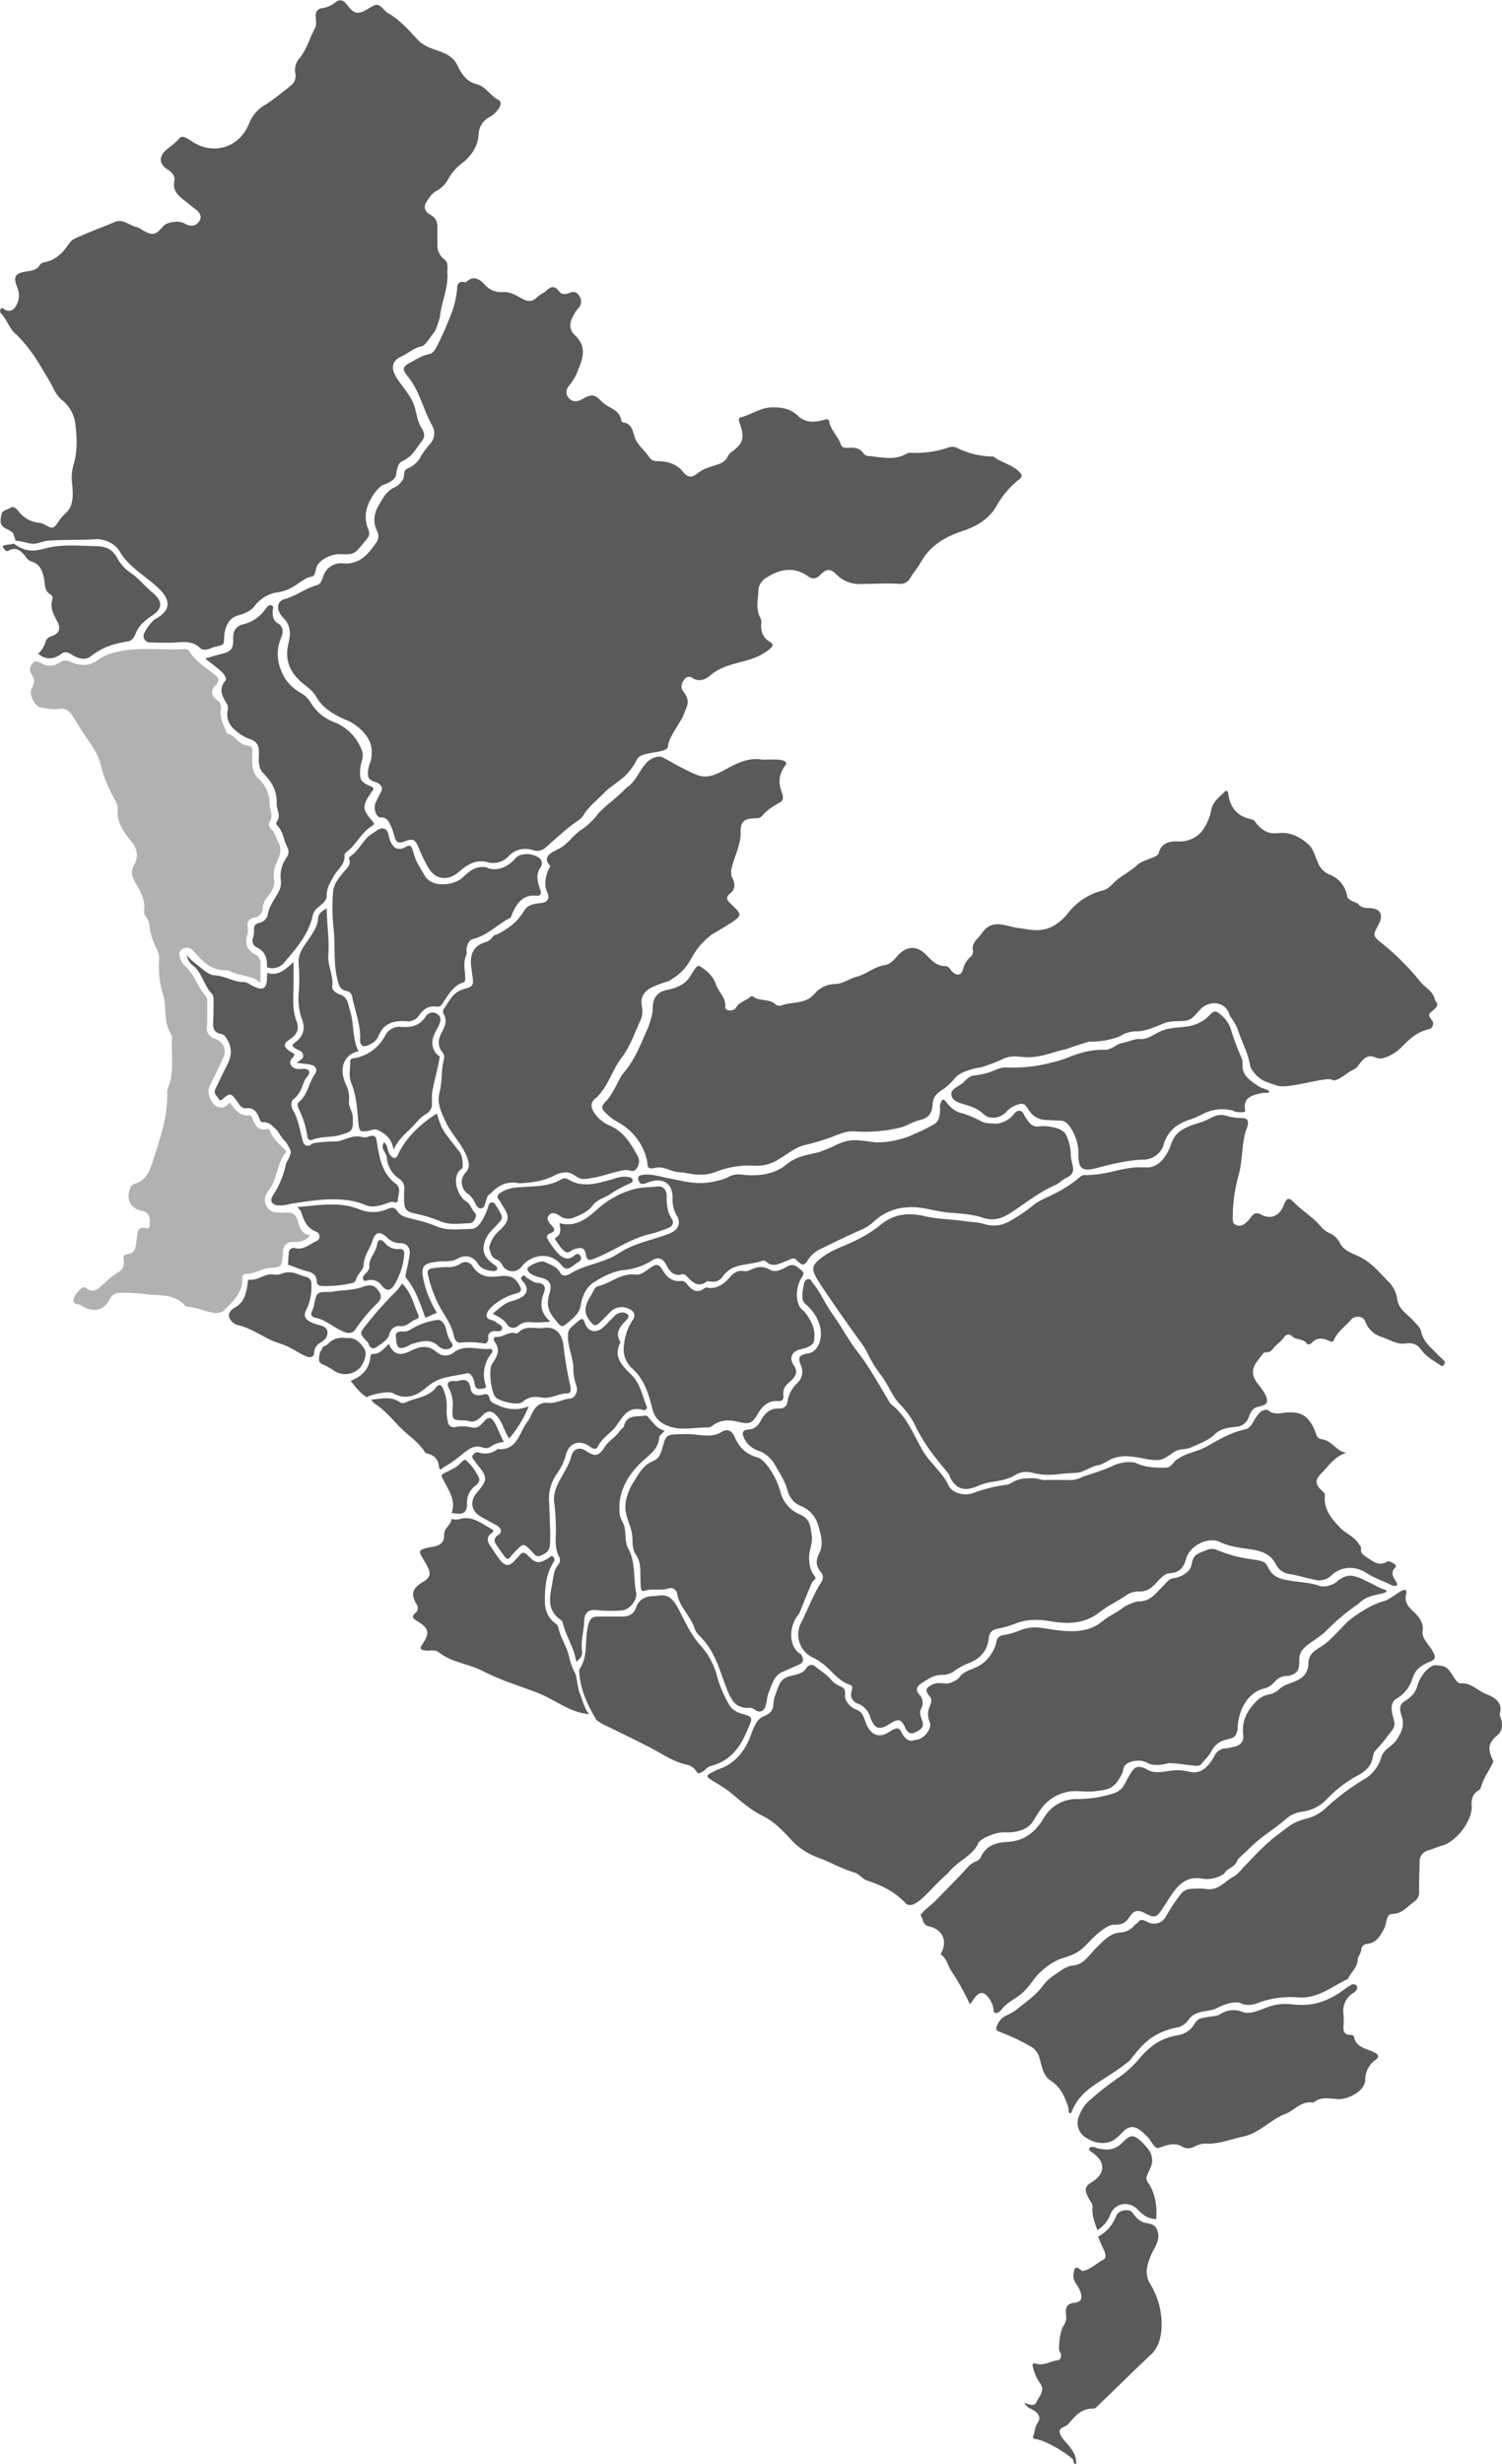 <svg xmlns="http://www.w3.org/2000/svg" viewBox="0 0 537.34 881.08"><defs><style>.cls-1{fill:#5b5a5a;}.cls-2{fill:#b2b1b1;}</style></defs><title>Mapa Lima</title><g id="Pucusana"><path class="cls-1" d="M785.85,949.29c2.71,4.16-.58,7.37-1.88,10.8s-2,6.35,0,9.63a27.48,27.48,0,0,1,4.06,15.53c-.15,3.27-.92,7-3.77,9.67-6.35,6-12.56,12.12-18.84,18.17-.53.51-1,1.2-1.86,1.18-4.18-.09-6.53,2.68-8.9,5.53-1,1.21-3.93,1.12-2.9,3.63.65,1.57,2.08,2.81,3.17,4.19,2,2.57,2.68,4.22,2.54,6.52-.88-.05-.94-.74-1-1.37-.13-1-9.08-7-13.6-7.63-1-.14-.92-.54-.64-1.34.52-1.48.49-3.06,1.48-4.48,1.17-1.68.44-3.21-1.23-4.29-1.15-.74-2.65-1-3.53-2.9,1.73.7,3.56,1.56,4.36-.26.91-2,3.14-3.9,1.26-6.66a16.06,16.06,0,0,1-2.52-5.58c-.25-1.16-.37-1.86,1.27-1.38,2.64.78,5-1,7.52-1.24,1.19-.13,1.6-1.83.79-3.06s.28-8,1.28-9.23a5.23,5.23,0,0,0,.94-4c-.2-2.2,0-4,3-4.28,2.56-.23,3-1.74,2-4.31-.72-2-2.71-3.52-2.33-5.91.24-1.48.29-3.49,2.61-1.52.21.18.52.41.74.37,2.86-.56,4.85-2.77,7.34-4.06,1.38-.72.59-2.69-.11-4.1s-1.19-2.73-1.77-4.1c3.93-2.33,5.27-4.59,6.69-7.83.69-1.59,4.28-2.31,5.5-.92C781.26,949.57,783.47,946.9,785.85,949.29Z" transform="translate(-372.48 -153.06)"/></g><g id="Santa_Maria_del_Mar" data-name="Santa Maria del Mar"><path class="cls-1" d="M783.9,922.43c2,4.19-.43,6.14-1.27,9.14a2.7,2.7,0,0,0,.69,2.08c2.58,3.93,3.1,8.31,2.8,12.87-2.72,0-4.77-1.47-6.5-3.3-3.12-3.3-8.12-2.63-9.89,1.54a11.15,11.15,0,0,1-4.68,5.72c-.87-2.66-2-5.23-1.71-8.16.13-1.37-1-2.41-1.55-3.56-1.47-2.84-1.19-3.91,1.42-5.56,4.77-3,4.8-7.16.09-10.44-.45-.32-1.16-.75-1.19-1.1-.13-1.47,2.68-.89,2.62-.55,3.57.85,6.43.92,9.18-1.84s3.8-3.15,6.43-.91A21.11,21.11,0,0,1,783.9,922.43Z" transform="translate(-372.48 -153.06)"/></g><g id="San_Bartolo" data-name="San Bartolo"><path class="cls-1" d="M758.31,910.1c1.83-4.59,3.16-5.36,5.51-7.35a95,95,0,0,1,8.26-6.42,39.57,39.57,0,0,0,7.34-6.43c4.17-5,7.9-8.07,14.69-9.18a8.37,8.37,0,0,0,5.5-3.67c1.36-2.25,2-2.24,4.59-2.75,1.1-.22,3.64-.34,4.59-.92a8.69,8.69,0,0,1,8.26-.92c2.84,1.06,6.57-.93,9.18-1.83a18.51,18.51,0,0,1,8.26-.92c6.62.73,11-.35,16.53-3.67,1.53-.93,3.67-2.76,5.28-3.48,2.06-.19,2.32,1.73.49,3a7.47,7.47,0,0,0-3.68,7.59,28.31,28.31,0,0,1,0,4.51c-.09,1.74.34,3,2.37,3,.61,0,1.28.13,1.4.72.81,3.89,4.52,4.11,7.16,5.48,1.81.94,1.93,1.64.58,2.69a8.74,8.74,0,0,0-3.73,7.27c-.13,3.89-6,7-9.9,6.79-2.64-.15-5.63-.91-8.17.88-.23.16-.52.41-.74.37-4.12-.69-6.46,2.77-9.64,4-5.52,2.08-9.34,6.94-15.28,8.16-4.15.85-8.12,2.53-12.46,2.54a8.33,8.33,0,0,0-4.84,1,4.42,4.42,0,0,1-4.55,0c-2.82-1.69-5.77-.34-8.53.58-1.24,0-2.19-1.94-2.75-2.75-1.17-1.71-4.29-4.46-5.51-4.59-.88-.58-2.9.16-3.67.92-3,2.89-4.26,4.63-8.26,4.58a10.86,10.86,0,0,1-5.51-1.83A6.24,6.24,0,0,1,758.31,910.1Z" transform="translate(-372.48 -153.06)"/></g><g id="Punta_Negra" data-name="Punta Negra"><path class="cls-1" d="M886.81,748.55c3.68,0,4.22,2,6.44,5.22.38.57,1.23,1.26,1.8,1.2,3.79-.34,6.19,2.77,9.36,3.94,2,.75,5.86,2.56,4.68,6.68-.24.83.3,1.63.49,2.44.5,2.09.33,4-1.52,5.58-3.18,2.74-3.44,4.73-1.52,8.75a1.18,1.18,0,0,1-.1,1.24c-1.39,2.86-3.36,5.44-4.17,8.58a2.19,2.19,0,0,1-1.1,1.21c-1.95,1.32-2.37,3.17-2.2,5.39.37,5-5.36,12.84-10.73,14.26-1.61.42-3.2,1.21-4.91,1.67a4.08,4.08,0,0,0-3,3.93c0,3.52-.24,7-.14,10.55a4.17,4.17,0,0,1-1.81,3.85c-2.43,1.69-4.16,4.29-7.8,4.36-2.32.05-1.92,3.27-2.82,5-1.44,2.79-2.73,5.38-6.29,5.73a2.19,2.19,0,0,0-2,2.07c-.11,1.34-1.26,2.57-1.28,3.41,0,3-2.49,4.63-3.44,7-5.82,2.75-11,7.3-18.09,6.61a33.43,33.43,0,0,0-14.11,2,8.54,8.54,0,0,1-5.53.43c-2.75-1.84-8.26.92-10.09,1.83-2.76.92-7,.49-9.18,3.68a6.85,6.85,0,0,1-3.67,2.75c-10.1,1.84-13.68,7.24-17.44,11.93-4.59,3.67-6.43,4.59-11.94,8.26s-7.34,6.43-9.1,10.64c-1.26-.24-.68-1.38-.89-2-1.21-3.9-2.76-7.38-6.44-9.8-2.88-1.89-3.07-5.57-4.11-8.6a6.42,6.42,0,0,0-3.18-3.67,78.67,78.67,0,0,0-11-5.16c-1.37-.53-1.19-1.28-.8-2.24a6.81,6.81,0,0,1,3.28-3.57,17,17,0,0,0,3.79-2.17c3.26-2.71,6.66-4.89,9.18-8.26,2.1-2.81,3.65-3.59,6.42-5.5a12.22,12.22,0,0,1,3.68-1.84c4.79-.22,6.11-3.42,9.17-6.43,2.84-2.77,5-5.4,9.18-5.5a6.91,6.91,0,0,0,4.59-2.76c1.84-.91,1.33-2.7,4.59-.91a4.83,4.83,0,0,0,6.43-1.84,62.07,62.07,0,0,1,5.5-8.26c1.3-1.66,2.61-1.74,4.59-1.84a23.79,23.79,0,0,1,3.68,0c5.27,1,6.81-2.42,11-4.59a16.26,16.26,0,0,0,2.75-2.75c4.91-5,8.42-9.07,13.77-12.85a47.78,47.78,0,0,1,3.84-2.85,21,21,0,0,1,5.17-2,15.82,15.82,0,0,0,6.6-3.43,81.88,81.88,0,0,1,14.68-11,13.45,13.45,0,0,0,5.51-7.34c.85-3.21,3.75-3.77,5.51-6.42S875,770,874,766.9c-.83-2.46-1.07-4.24.92-5.5,2.34-1.49,3.92-2.93,4.59-5.51C880.3,752.69,884.06,747.63,886.81,748.55Z" transform="translate(-372.48 -153.06)"/></g><g id="Punta_Hermosa" data-name="Punta Hermosa"><path class="cls-1" d="M728,872.46a8.54,8.54,0,0,0-1.66-4.83c-1.85-2.66-3.51-2.57-5.42.11-.43.61-.87,1.21-1.45,2a79.6,79.6,0,0,0-4-7.67c-1-1.87-2.17-3.4-3.13-5.07s-1.25-3.58-3-4.85c-.51-.37,0-1,.19-1.51,1.88-4.14-.25-7.86-4.85-8.82-2.05-.42-2-2.67-2.88-4.06,1.62-2.1,3.88-3.52,5.71-5.42,3.7-3.87,7.55-7.61,11.12-11.61a8,8,0,0,1,2.72-2,3.38,3.38,0,0,0,2-1.57c1.72-4.11,5.54-5.31,9.2-5.47,6.39-.3,10.25-3.42,13.4-8.66a13.55,13.55,0,0,1,12.34-6.71,42.41,42.41,0,0,0,12.48-2,6.39,6.39,0,0,0,3.88-3.07c.66-1.14,1.26-2.31,1.91-3.46,1.88-3.34,3.21-3.72,6.52-1.9,2.23,1.22,4.59.82,6.91.5a18.33,18.33,0,0,1,7.56.07c3.2.91,5.5-.23,7.45-2.62a19.51,19.51,0,0,0,2-3,4.54,4.54,0,0,1,4-2.65,16,16,0,0,0,3-.57c2.26-.51,3.53-1.87,3.25-4.22-.57-4.69,1.17-8.4,4.39-11.68a8,8,0,0,1,4.47-2.72,7.26,7.26,0,0,0,4-1.94c1.48-1.41,3.42-1.94,5.26-2.64,3-1.17,5.11-3,5.2-6.58.1-4.43,3.64-5,6.65-7.55,1.74-1.48,5.51-5.51,7.35-7.35.92-.92,7.41-5.91,12.85-7.34,2.15-.57,4.5-2.72,6.42-3.67s1.92.07,1.65,1.33c-.72,3.3,1.53,4.9,3.42,6.79,1.72,1.71,2.89,3.73,2.51,6.26-.49,3.33,4.33,6.28,4.36,9.48,0,0,0,.92-2.76,1.84-3.67,1.83-4.51,3.32-5.51,6.42a12.73,12.73,0,0,1-5.5,6.43c-2.38,1.49-1.74,4.58-.92,7.34.74,2.49-.18,3.52-1.84,5.51a51.16,51.16,0,0,1-4.59,5.51,3.87,3.87,0,0,0-.91,1.83c-.74,4.94-3.6,6.11-7.35,8.26a44.65,44.65,0,0,0-9.18,7.35,14.44,14.44,0,0,1-9.17,4.59,12.23,12.23,0,0,0-4.59,1.83c-6.43,5.51-9.47,6.62-14.69,11.93-.46.48-3.49,3.06-3.67,3.68-.7,2.39-3.67,2.75-4.59,4.59a10.54,10.54,0,0,1-8.26,1.83c-7-1-9.73,4.43-12.85,9.18-.47.71-1.34,2.06-1.84,2.75-1.39,2-2.49,2-4.59.92-3.09-1.64-4.51-1.92-6.42.92-1.48,2.19-2.73,2.85-5.51,2.75-2-.07-5,2.42-6.43,3.68s-2.36,2.34-3.67,3.67c-2.57,2.6-4.66,3.54-8.26,4.59-3.4,1-7.81,4.29-10.1,7.34-2.54,3.4-3.73,5-7.34,7.34a21.36,21.36,0,0,0-3.67,2.76C730.72,871.67,729.35,873.64,728,872.46Z" transform="translate(-372.48 -153.06)"/></g><g id="Cieneguilla"><path class="cls-1" d="M818,553c2,.8.3,3.77-.08,5.27-1.21,4.83-1,9.91-2.23,14.64a55,55,0,0,0-2.18,14.87c0,1.28-.34,2.8,1.33,3.36s2.76-.29,3.84-1.3a10.67,10.67,0,0,0,1.24-1.45c1-1.4,1.87-2.07,3.81-1,3.42,1.85,6.58.35,8-3.37,1-2.61,1.78-3,3.7-1,3.05,3.07,6.83,5.3,9.62,8.63a8.64,8.64,0,0,0,2.87,2.24,7.44,7.44,0,0,1,3.86,3.51c1.48,3.06,4.83,3.88,7.38,5.18,4.11,2.1,6.75,5.38,9.79,8.5a11,11,0,0,1,3.42,6.63c.45,3.48,3.67,5.29,5.8,7.64,1.13,1.25,2.39,2.22,2.75,3.93.83,3.85,4,6,6.41,8.63.57.61,1.27,1.11,1.81,1.76.41.49.2,1.05-.21,1.52s-.73.32-1.18,0c-2.44-1.66-5.1-3-6.85-5.55-1.39-2-3.29-2.55-5.67-2.2-3.08.45-5.65-1.44-8.4-2.3a9.31,9.31,0,0,1-6-5.7c-.76-1.92-3.63-2.09-5.05-.49-2,2.3-4.61,4.14-6,7-.34.73-.54,1.12-1.63.63-2.14-1-4.45-1.55-6.38.62-.51.57-1.53.71-1.77.31-1.24-2-3.87-1.14-5.34-2.73A1.75,1.75,0,0,0,832,631c-1,1.57-2.54,2.49-3.69,3.82-.82.95-1.48,1.92-2.94,1.77a1.34,1.34,0,0,0-1,.4c-1.2,1.67-2.78,3.24-3.39,5.12s-.11,3.7,1.39,5.61,4.93,6.1,2.66,7.52-4.23-.34-6.07,5.17a5.12,5.12,0,0,1-3.67,2.75c-3,.32-6.06.55-8.26,2.76s-5.45,3.3-8.26,4.59c-2.4,1.09-4.24.32-6.43,1.83-1,.67-3.67,2.76-5.51,2.76-3.73,0-3.53-.33-7.34-.92-3.32-.52-6.42-.92-10.1.92a23.69,23.69,0,0,1-3.67,1.83c-2.82.25-5.6,2.69-8.26,2.75-6.09.15-9.63,1.5-15.6,0a7.65,7.65,0,0,0-6.43.92c-4.61,2.6-8,1.62-12.85,3.67-4.63,2-7.62,1.7-10.1-2.75a8.3,8.3,0,0,0-.91-1.84c-4.57-5.48-8.55-10.3-11.89-17.33a28,28,0,0,0-4.64-6.53c-3.67-3.67-4-6.45-7.34-11a44.15,44.15,0,0,1-4.59-7.34,27.74,27.74,0,0,0-2.75-4.59c-2.76-3.67-12.27-17.23-14.69-21.11-2.84-4.56-3.5-5.86.92-9.18,3.67-2.75,7.34-3.67,12.85-6.42a43.43,43.43,0,0,0,7.34-4.59c5-4.31,10.07-5.18,16.53-3.67,5.06,1.18,9.58,1,14.68,1.83,2,.33,4.47.25,6.43.92a11.16,11.16,0,0,0,9.18-.92,60.56,60.56,0,0,0,8.26-5.51c2-1.71,4.06-2.5,6.42-3.67a49.49,49.49,0,0,0,9.18-5.5c.7-.53,1.89-1.84,2.75-1.84,8.27,0,11.85-2.2,18.36-2.75.94-.08,3.65,0,4.59,0,4.18-.17,6.94-4.39,8.26-8.27,1.21-3.53,3.13-5,6.43-6.42,2.33-1,5.1-1.52,7.34-2.75,2.42-1.34,3.91-1.68,6.43-.92C814.4,553,817.18,552.72,818,553Z" transform="translate(-372.48 -153.06)"/></g><g id="Pachacamac"><path class="cls-1" d="M826.07,657.19c1.44,1.37,3.16,1.4,5,1.13,6.17-.91,9.86.31,12.36,7.81.54,1.61,1.81,1.46,2.88,1.76,3,.86,4.49,4.19,7.85,4.65-4.09,1.14-6.23,4.56-8.93,7.28-2.35,2.36-2.28,3.92.06,6.16.54.52,1.23.94,1.15,1.82-.43,5,2.3,8.16,5.52,11.54,2.09,2.2,5.16,3.15,6.71,5.89.25.45.8.77.72,1.37-.29,2,1,2.57,2.42,3.53,2.29,1.52,4.19,3,7,1.27.51-.31,1.83.35,2.54.87,1.24.92-.18,1.52-.48,2.27-.86,2.12,1.11,3.43,1.52,5.2a1.85,1.85,0,0,1-2.13.09c-2.93-1.5-6.11-2.51-8.87-4.31-4-2.61-8.9-2.55-12.42.69a6.32,6.32,0,0,1-6.3,1.66c-3-.58-5.81-1.51-8.76-2a6.18,6.18,0,0,1-4.91-3.36c-1.74-3.45-4.6-4.72-8.35-5.35-3.92-.66-7.95-.9-11.73-2.73-4.23-2.05-10.77,1.27-12.08,5.88-.85,3-2.12,5-5.62,5.23-2.26.14-3.76,2.05-5.22,3.64-1.67,1.82-3.49,3.06-6.12,2.92a7.4,7.4,0,0,0-4.53,1.4c-3.08,2.15-6.53,3.67-9.48,6-5.1,4.1-11.15,4.34-17.18,3.32-4.49-.76-8.75-.91-13,.78a33,33,0,0,1-6.24,1.81,3.44,3.44,0,0,0-3.23,3.31c-.46,4.5-3,7.38-7.13,9a22.65,22.65,0,0,0-5,2.66,7.22,7.22,0,0,1-4.46,1.55c-3.08-.12-5.33,1.62-7.7,3.14-1.56,1-1.9,2.4-.65,3.81a4.29,4.29,0,0,1,.7,5.17c-.65,1.39-.14,2.73.36,4.09.79,2.13.09,3.14-2.33,4.29-2,1-2.9,0-3.71-1.67-1.5-3.1-2.38-3.28-5.4-1.38-3.9,2.46-5.47,2-7.11-2.37a7.23,7.23,0,0,0-4.37-4.77,3.5,3.5,0,0,1-2.26-4.57c.23-.86.46-1.85-.59-2.18-4.53-1.47-6.88-5.73-10.64-8.18a16.65,16.65,0,0,0-2.39-1.47,9.09,9.09,0,0,1-4.43-12.62c2.46-4.85,4.31-10,7.28-14.59A2.9,2.9,0,0,0,666,715c-1.72-2.09-1.67-4.12-.45-6.52,1.65-3.23.63-6.63-.31-9.85a10.46,10.46,0,0,0-6.32-7.11,7.91,7.91,0,0,1-4.65-5.4c-.92-3.42-2.85-6.34-4.59-9.34a11.08,11.08,0,0,0-5.88-5,8.76,8.76,0,0,1-5.16-4.56c-.73-1.56-.65-2.91,1.43-3,2.31-.08,3.6-1.37,4.58-3.21,1.43-2.66,3.35-4.48,6.66-4.32a2.69,2.69,0,0,0,2.9-2.54,11.57,11.57,0,0,1,3.51-6.58,5.51,5.51,0,0,0,1.21-6.49c-1.13-2.72-.42-3.65,2.64-4.09,4.87-.6,7.72-10.47-1.24-17.94-1.4-1.61-.67-4.54-.25-6.87.15-.84.59-1.7,1.59-1.74s1.13.83,1.61,1.4c2.82,3.4,4.48,7.61,7,11.05,3.12,4.26,5.49,9,8.67,13.08,4.28,5.53,7.65,11.54,11.18,17.5a6.07,6.07,0,0,0,1.3,1.83c5.74,4.44,8,11.21,11.56,17.13a34.67,34.67,0,0,0,3.14,4c2,2.48,4.33,4.66,5.65,7.7,1.13,2.59,5.32,4,8.68,2.83a53.54,53.54,0,0,1,11.72-2.94,5.12,5.12,0,0,0,2.37-.89c2.67-1.51,4.5-1.51,7.26-1.51s2.75.73,4.8.64c2.82-.12,5.65,0,8.47,0A9.52,9.52,0,0,0,760,681c.17-.1,7.8-2.31,11.23-4.11a13.56,13.56,0,0,1,7.32-.88c3.67,1.84,7.45,1.84,11,1.84,1.83,0,3-2.26,3.67-2.75,4.31-3,7.18-2.61,11.58-5.17,4.24-2.47,8.34-4.75,13.18-5.79,1.89-.4,2.67-2.52,3.71-4.09S823.8,656.94,826.07,657.19Z" transform="translate(-372.48 -153.06)"/></g><g id="Lurin"><path class="cls-1" d="M696.81,833.91c-4.3-4.49-8.3-6.51-14.13-8.44-1.79-.6-2.68-2.33-4.46-2.85-4.75-1.37-9-3.94-13.7-5.6a24.57,24.57,0,0,1-9.32-6.48c-2.84-3.06-5.87-6.23-9.82-8.16-4.48-2.19-8.11-5.55-11.93-8.67-2.26-1.84-6-3.72-7.57-5a.75.75,0,0,1,0-1.15,24.91,24.91,0,0,1,4.83-2.32c5-2.06,8.21-6.22,10.1-11,1-2.57,2-6.2,4.59-7.35,2.12-.92,3.65-1.85,3.74-4.36a15,15,0,0,1,.91-4c1.23-3.21,1.5-5.34,5.44-6.27,2-.46,4.32-.9,5.51-2.76a2.05,2.05,0,0,1,2.76-.91c2.12,1.84,4.68,3.24,6.42,5.5a8.31,8.31,0,0,0,2.75,1.84c1.94.91,1.94,1.26,1.84,3.67-.07,1.67,2.09,4,3.67,4.59,2.49.91,2.84,2.26,3.67,4.59,1.54,4.28,4.5,6.06,8.26,3.67,3-1.89,3.68-1.83,4.59,0,.79,1.57,2.54,3.84,4.59,2.76,3.67,0,6.46-4.29,5.51-6.43a7,7,0,0,1,0-5.51c.6-1.45,1-2.46,0-3.67-1.28-1.59-1.7-2.56,0-3.67,2.46-1.6,3.67-.92,6.43-.92.37,0,3.67-.92,4.59-2.75,2.75-2.76,5.68-2.05,9.17-5.51a14.13,14.13,0,0,0,3.68-6.42,2.67,2.67,0,0,1,2.55-2.61,26.82,26.82,0,0,0,5.44-1.54c4.85-2,7.54-1.11,12.2-.44,5.93.84,12.48,1.28,17.44-2.76,3.09-2.51,5.16-3.06,8.26-5.5a21.28,21.28,0,0,1,4.59-1.84c4.55.15,6.18-2.52,9.18-5.51,1.08-1.07,2.1-2.6,3.67-2.75,2.49-.24,6-2.25,6.43-4.59.81-4.4,2.13-4,5.84-5.65a4.36,4.36,0,0,1,3,0c5.41,2.22,8.48,2.88,15.06,3.82,2.26.55,2.62.74,3.67,2.76,1.84,3.67,5,4.06,8.26,4.59s7.09.68,10.1,1.83c1.62.62,5.34-.48,6.43-1.83,3.67-2.76,5.5-1.84,8.26-.92l7.34,3.67c3.67.92,1,1.61,0,1.84-2.84.65-5.51.91-8.26,3.67a75.65,75.65,0,0,0-11.93,10.09c-5.51,4.59-9.21,5.26-9.18,10.1,0,2.55,0,4.59-3.67,5.51-5.51,0-4.59,3.67-9.18,4.59-6.43,1.83-9.26,9.08-9.18,14.68-.92,2.76-.92,2.76-4.59,3.68a7.51,7.51,0,0,0-4.54,3.56,15.18,15.18,0,0,1-2.41,3.34c-1.82,2-1.64,2.53-4.07,2.27-4.14-.43-5-.81-9.17-.91-2.76.91-6.07.8-7.35,0-2.27-1.42-6.56-1.09-8.26.91-.43.51-.63,2.18-.92,2.76-2.75,5.51-4.61,5.79-10.09,6.42-2.71.31-5.56-.26-8.26,0a15.39,15.39,0,0,0-10.1,5.51c-1.2,1.45-2.62,4-3.67,5.51-1.93,2.85-5.9,3.7-9.18,3.67a11.88,11.88,0,0,0-5.51.92c-2.75.92-4.31,2.25-4.59,2.75-1.83,4.59-7.59,6.52-11,11C705.07,828.4,700.48,835.75,696.81,833.91Z" transform="translate(-372.48 -153.06)"/></g><g id="Villa_Maria_del_Triunfo" data-name="Villa Maria del Triunfo"><path class="cls-1" d="M617.31,665.83c5-.14,9.56,1.7,13.41-.81,1.94-1.27,3.6-.41,4.59,1.83,1.74,3.93,4.06,6.18,8.26,7.35,1.67.46,3.82,3.27,4.59,4.59a26.85,26.85,0,0,1,3.67,8.26,11.86,11.86,0,0,0,6.43,7.34c3.87,1.63,4,3.64,4.59,7.34.49,3.18-.92,5.51-.92,8.27s.72,5.14,1.84,6.42-.12,1.24-.92,2.75c-2.76,6.43-4.25,10.6-4.59,11-3.81,4.58-3.67,11.93.75,14.38,1.35,2.13.88,3.12-1.31,4-1.73.7-3.4,1.53-5.14,2.24-3.19,1.32-3.93,4.59-5.07,7.41-.62,1.55-.66,3.32-1.16,4.93-.61,2-2.32,2.48-3.91,1.16a3.33,3.33,0,0,0-2.38-.57c-3.61-.06-5.34-1.69-6.82-5.07-2.41-5.53-3.77-11.52-7.14-16.65a29,29,0,0,0-3-3.7,7.81,7.81,0,0,1-2-2.67c-1.34-4.61-5.48-7.78-6.33-12.64a2.37,2.37,0,0,0-3.21-1.94c-2.77.87-5.65-.09-8.38.78-1.29.42-1.39-.57-1.44-1.44-.08-1.59-.14-3.19-.15-4.79,0-2.37-.15-4.63-1.63-6.7s-1-4.93-1.36-7.4c-.57-3.66-2.85-6.81-2.3-10.88a17.79,17.79,0,0,1,2.64-7.25c1.91-3.06,3.53-6.47,7.25-7.93,2.07-.82,2.73-2.69,3.27-4.64,1.29-4.68,1.44-4.78,6.16-4.91C616.43,665.89,617.27,665.83,617.31,665.83Z" transform="translate(-372.48 -153.06)"/></g><g id="Villa_el_Salvador" data-name="Villa el Salvador"><path class="cls-1" d="M621.75,786.66a5.47,5.47,0,0,0-3.83-2.68c-4.77-1.08-8.67-3.91-12.9-6.08-5.06-2.62-10.19-5.1-15.32-7.6a17.24,17.24,0,0,1-3.86-2.27c-3.17-5.34-5.82-10.87-6.13-17.22a1.82,1.82,0,0,1,.19-1.11c3.12-4.67,1.66-10.24,2.94-15.3.57-2.23,1.2-3.36,3.55-3.32,2.92,0,5.84,0,8.75,0,2.36,0,4.07-.94,4.85-3.13,1.13-3.18,3.5-4.22,6.6-4.21a2.61,2.61,0,0,0,.56,0c4.06-.89,5.89.57,8,4.52,2.37,4.51,4.47,9.38,8.14,13.37A26.51,26.51,0,0,1,629.17,753a42.35,42.35,0,0,0,4.14,9.55c1.09,2,3.1,2.92,5.27,3.48,3,.79,3.17,1.37,1.85,4.33s-2.47,5.91-4.71,8.51a16,16,0,0,1-7.48,5.18c-1.24.39-2.56.63-3.46,1.82C624.3,786.18,622.35,787.85,621.75,786.66Z" transform="translate(-372.48 -153.06)"/></g><g id="Chorrillos"><path class="cls-1" d="M534,696.17a6.77,6.77,0,0,0,2.51.15c4.56-1.53,7.84,1.24,11.38,3.2.91.5,1.74.85.33,1.84-1.62,1.14-1.53,2.68-.51,4.2,1.2,1.79,2.38,3.61,3.68,5.32,1.75,2.3,3.36,2.3,5.28.14.56-.63,1.18-1.21,1.7-1.88,1.07-1.37,1.95-.92,3,.12,2.79,2.89,3.73,3,7.27,1,.53-.29,1-1.18,1.67-.65a1.58,1.58,0,0,1,.18,2.08c-2.69,4.2-3.07,8.89-3.09,13.69,0,3.4,1.1,6.25,3.91,8.25a2.16,2.16,0,0,1,.9,1.32c.77,3.73,3.1,6.9,3.89,10.61a21.64,21.64,0,0,0,2,5.52c.85,1.62,1,6.12,2,7.9,1,3,2,6,3.21,7-7.17-.57-12.56-5.46-19-7.84s-13.06-4.45-19.11-7.59c-5.09-2.64-11.06-3-15.66-6.65-1.44-1.14-3.29-.47-4.94-.7-1.42-.2-2.28-.48-1-2.26,2.8-4,2.31-5.79-2-8.33-1.43-.85-2-1.53-.47-2.86,1-.9,1.05-2,.28-3.28-2-3.21-1.33-5.54,1.86-7.43,3.4-2,3.58-3.29,1.69-6.67-2.72-4.87-4.07-5.1,2.64-6.3,2.25-.4,3.91-1.6,3.77-4.13S533.85,698.43,534,696.17Z" transform="translate(-372.48 -153.06)"/></g><g id="SJM"><path class="cls-1" d="M610.28,664.58c-.89,1.1-1.94,1.79-2,2.55-.34,4.49-3.82,6.27-6.61,9-4.89,4.84-8.34,10.84-7.49,18.33.2,1.77,1.42,3.09,1.74,4.72.5,2.48.11,5.36,1.25,7.43,2.79,5.05,1.8,10.59,2.87,15.83.56,2.79-2.41,6.31-5.26,6.48a51.72,51.72,0,0,1-8.71-.14c-3.08-.34-4.5.88-4.59,3.9-.11,3.65-1.3,7.21-.77,10.92.22,1.53-.73,2.62-2.1,3.61-.68-4.86-3.52-8.82-4.67-13.4a2.63,2.63,0,0,0-.73-1.49c-5.83-3.85-3.7-9.34-2.93-14.47.28-1.87.58-3.83,2-5.41a2.53,2.53,0,0,0,.23-2.71c-2-3.8-.89-7.89-1.21-11.84a62.52,62.52,0,0,0-.45-6.74c-1-5.3,2.24-9.1,4.36-13.3a20,20,0,0,0,1.69-4.15c.67-2.61,2.89-3.4,5.13-1.89,3.2,2.16,4.68,2,6.65-1.19,1.51-2.43,4.15-3.73,5.67-6.1.35-.54,1.2-.88,1.32-1.43,1-4.34,4.55-3.38,7.47-3.83,1-.15,1.22.54,1.73,1.08C606.38,662,607.56,664,610.28,664.58Z" transform="translate(-372.48 -153.06)"/></g><g id="La_Molina" data-name="La Molina"><path class="cls-1" d="M663.77,632c0,2.76-4.46,3.33-5.51,3.68-2.69.88-3.45,3.22-1.84,5.5s.83,3.85-.92,5.51c-2,1.86-3,2.5-2.75,5.51.1,1.39-.67,1.94-1.83,1.83-3.5-.3-5.73,1.77-7.35,4.59-2.13,3.72-3.33,3.71-7.34,2.76-3.18-.76-6.11-.61-8.85,1.41a2.92,2.92,0,0,1-1.53.68c-5.1-.11-10.32,1.45-15.27-.93a8.09,8.09,0,0,1-4.72-5.75c-1.31-5.23-2.75-10.37-7.11-14.33a9.2,9.2,0,0,1-3-8.66,19.09,19.09,0,0,1,3.14-8.84c1.23-1.83.24-3.27-1.62-4A5.58,5.58,0,0,0,591,622c-1.36,1.3-2.61,2.72-4,4-1.67,1.56-2.28.9-3.57-.77-3.41-4.41-.09-7.5,1.56-11a2.21,2.21,0,0,1,1.44-1.27c4.57-1.09,8.28-4.81,13.48-4.17,2.11.27,3.75-1.5,5.49-2.61,1.54-1,2.72-1.43,4,.84s3.36,4.49,6.72,4.05c1.27-.16,2,1,2.69,1.81,1.57,1.73,3.26,2.52,5.43,1,.3-.21.71-.5,1-.45,4.15.81,6.63-1.72,9.07-4.43a4.66,4.66,0,0,1,4.08-1.48,4.17,4.17,0,0,0,2.21-.21c2.45-1.28,4.62-1.8,7.36-.22,1.89,1.1,4.33-.11,6.15-1.17,2.43-1.41,3.73.34,5.17,1.43s0,2.32-.5,3.4c-1.71,3.42-1.89,9,1.27,11.08C664.68,627.38,663.77,630.88,663.77,632Z" transform="translate(-372.48 -153.06)"/></g><g id="Santiago_de_Surco" data-name="Santiago de Surco"><path class="cls-1" d="M569.15,695.06c0,3.47.37,6.93.06,10.43-.2,2.25-1.51,3-3.2,3.76s-2.31-.41-3.24-1.39c-3-3.17-3.08-3.13-6,0a21.64,21.64,0,0,0-1.7,1.89c-.71,1-1.3.88-1.95,0-.76-1.07-1.57-2.11-2.3-3.21-1.06-1.58-2.59-3,.08-4.78,1.36-.9.79-2.39-.59-3.2-1.94-1.13-4-2.13-5.89-3.25-3.41-2-3.94-5.56-1.31-8.59,3.86-4.45,3.87-5.46.12-10-.42-.5-.79-1.05-1.18-1.57s-1-1.22-.27-2c.53-.54,1.08-1.09,1.95-.76a7.06,7.06,0,0,0,6.43-.92c.16-.1.33-.29.48-.27,7.16.56,7.55-6.2,10.7-10a17.23,17.23,0,0,0,1.55-3c1.23-2.28,2.83-3.86,5.75-3.53,2.64.29,5-1.29,7.6-1.52,2.13-.19,3.23-2.81,2.35-4.91a18.3,18.3,0,0,1-1-6.34c-.19-3.62-1.87-7-1.93-10.71,0-1.6.11-2.59,1.18-3.56.91-.82,1.83-1.63,2.78-2.39s1.54-.84,2,.6c1.06,3.53,4.13,4.21,6.9,1.6,1.23-1.16,2.38-2.41,3.57-3.62a4,4,0,0,1,2.66-1.44,2.66,2.66,0,0,1,2.33.76c.65.86-.22,1.62-.75,2.16-2,2.12-3.87,4.23-2,7.39a.68.68,0,0,1,0,.54c-2.66,5.45,1.21,8.46,4.35,11.75,2.9,3,3.55,7.17,5.12,10.85a1,1,0,0,1-1.11,1.43c-6.24-1.94-7.8,3.62-10.71,6.78-1.87,2-4.31,3.56-5.59,6.2-.66,1.35-1.76.85-2.83.09-3.76-2.69-7.58-1.41-8.65,3a21.23,21.23,0,0,1-3.41,7,15.12,15.12,0,0,0-2.52,10.41C569,692.24,569.07,693.65,569.15,695.06Z" transform="translate(-372.48 -153.06)"/></g><g id="Barranco"><path class="cls-1" d="M531.59,679.7a8.38,8.38,0,0,1,1-.45c.92-.46,1.8-1,2.72-1.46,1.46-.76,3.13-3.33,3.84-2.64a18.93,18.93,0,0,1,4.64,6.28c.52,1.34-.39,2.18-1.25,2.86a7.57,7.57,0,0,0-3,6.38c.14,3.19-1.44,3.88-4.12,3.55-.46-.06-.93-.09-1.4-.14,1.57-4.09-.6-7.47-2.35-10.76-.34-.65-.86-1.7-1.18-2.33a.61.61,0,0,1,.26-.8C531.06,680,531.41,679.82,531.59,679.7Z" transform="translate(-372.48 -153.06)"/></g><g id="Surquillo"><path class="cls-1" d="M561.65,655.9a41.69,41.69,0,0,1-7,11.48c-1.62-2.17-2.14-5-3.75-7.2-2-2.71-3.75-3.23-5.94-.89-1.7,1.81-3.31,2.61-5.64,1.66a1.74,1.74,0,0,0-.56,0c-4.46-.1-4.55-.1-4.36-4.58a12.27,12.27,0,0,0-1.25-6.79c-1-1.82-.4-2.87,1.81-2.72a3.23,3.23,0,0,0,1.12,0c2.53-.72,4.29-.64,4.75,2.73.26,1.91,2.13,2.78,4.21,2.18,1.35-.38,2.23-.38,2.61,1.38.32,1.52,2,1.88,3.24,2.47A13.33,13.33,0,0,0,561.65,655.9Z" transform="translate(-372.48 -153.06)"/></g><g id="Miraflores"><path class="cls-1" d="M505.28,653.49c3.5-.24,7.07-1.34,10.34,1a2.22,2.22,0,0,0,1.92.08c3.53-1.81,8-1.81,10.71-5.19,1.37-1.67,2-1.42,2.91.6a15.75,15.75,0,0,1,1.11,7.11,17,17,0,0,0,.4,4.2,2.17,2.17,0,0,0,2.79,2,14.89,14.89,0,0,1,5.87.16c1.91.47,3.15-.79,4.29-2.11,1.41-1.63,2.5-1.85,3.78.35s2,4.6,3.37,7a8.46,8.46,0,0,0-4.39,1.4,3.52,3.52,0,0,1-3,.63c-3.63-1.45-5.84,1.1-8.19,2.85a42,42,0,0,1-5.5,3.85,3.66,3.66,0,0,0-1.11.84c-.37.45-1,0-1.07-.64a4.78,4.78,0,0,0-3.48-4.63c-.54-.17-1.28-.28-1.52-.66-2.1-3.42-5.41-5.55-8.2-8.25-3.22-3.1-5.92-6.73-9.81-9.14A6.73,6.73,0,0,1,505.28,653.49Z" transform="translate(-372.48 -153.06)"/></g><g id="San_Isidro" data-name="San Isidro"><path class="cls-1" d="M497.91,646.8c3.71-1.46,6.42-3.8,7-8,.09-.65.15-1.6.88-1.6,2.69,0,4.09-2,5.81-3.6,1.73,3.82,3.88,4.49,7.88,2.45,3.22-1.64,6.24-2.19,9.3.52a4.59,4.59,0,0,0,5.83.22c4.17-3.29,8.74-1,13.09-1.41,1.17-.1,1.09,1,.6,1.59a11.84,11.84,0,0,0-2.05,11.42c.27.92-.33,1.05-1.08,1.17-1.17.19-2.29.39-2.75-1.08-.22-.71-.26-1.49-.51-2.19-.44-1.22-1.33-2.47-2.6-2.16-4.78,1.15-9.72,1-14,4.79-2.81,2.49-7.14,5.14-12,2.37-2.21-1.25-8.84.87-9,1s-.5.41-.8.23C501.22,651.1,499.63,648.88,497.91,646.8Z" transform="translate(-372.48 -153.06)"/></g><g id="San_Borja" data-name="San Borja"><path class="cls-1" d="M567.05,652.89c-2.33-.37-5-.95-7.63,1.45-1.52,1.41-8-.12-9.57-1.63-1.68-1.67-2.73-10-1.27-12.07,1.77-2.55,3.06-4.93.84-7.87-.4-.53-.53-1.76.59-1.67,2.42.2,4.3-2,6.77-1.35a1.36,1.36,0,0,0,1.09-.14c2.62-2.91,6.13-1.28,9.19-1.74,4.11-.63,6.58,2.13,7,6.33a130,130,0,0,0,2.41,14.25c.31,1.46.32,2.84-1.07,2.83C572.62,651.25,570.29,652.93,567.05,652.89Z" transform="translate(-372.48 -153.06)"/></g><g id="San_Luis" data-name="San Luis"><path class="cls-1" d="M548.74,622.76c2.31-1.75,4.08-3.8,6.84-4.46a15.09,15.09,0,0,0,2.89-1.1c2.67-1.27,3.19-3.4,1.35-5.67-.53-.66-1.45-1.19-.56-2.06s1.3.29,1.84.59c1.22.68,2.25,1.64,3.78,1.72,2.28.12,3,1.5,2.2,3.48-1.46,3.73-1.4,7.14,2.28,10.36a42.52,42.52,0,0,1-5.87.26c-2.11-.2-3.93-.26-5.75,1.32a2.51,2.51,0,0,1-3.87-.64C552.71,624.83,550.84,623.86,548.74,622.76Z" transform="translate(-372.48 -153.06)"/></g><g id="La_Victoria" data-name="La Victoria"><path class="cls-1" d="M545.4,633.38a29.58,29.58,0,0,0-7.88-.26c-2.3.34-2.54-2-2.84-3.15-1-4-3.61-7.08-5.38-10.62a45.84,45.84,0,0,1-3.8-10.81c-.31-1.42.74-1.9,1.76-2a39.34,39.34,0,0,1,5.32-.43,8.09,8.09,0,0,0,4.56-1.13,2.94,2.94,0,0,1,4.42.87c2.22,3.47,5.45,4.08,9.08,3.59,4.44-.6,6.25.2,8,3.9.68,1.45-.5,1.94-1.42,2.2A20.47,20.47,0,0,0,550,619a10.31,10.31,0,0,0-3,3c-.79,1.4-.62,2.51,1.11,3a4,4,0,0,1,1.78.76c.72.81,2.4,1.06,2.19,2.29-.25,1.52-1.83.84-2.85.95-1.37.15-2.16.92-2.09,2.18C547.23,633,546.48,633.59,545.4,633.38Z" transform="translate(-372.48 -153.06)"/></g><g id="Lince"><path class="cls-1" d="M514.17,631.55c-.55-2,.81-2.54,2.34-2.37,1.8.19,2.86-.84,4.27-1.56a24.83,24.83,0,0,1,8.08-2.6c1.87-.22,2.95,1.86,3.29,3.68a14.16,14.16,0,0,0,1.32,3.66c.36.74,1.49,1.49.61,2.42a3.05,3.05,0,0,1-2.93.6,3.66,3.66,0,0,1-1.71-.89c-3-3-6.38-1.8-9.72-.86a6.46,6.46,0,0,0-1,.57C515.39,635.84,514.37,635.26,514.17,631.55Z" transform="translate(-372.48 -153.06)"/></g><g id="Jesus_Maria" data-name="Jesus Maria"><path class="cls-1" d="M516.31,612c3.22,3,4.07,7.28,5.77,11.09.22.51.41,1.34-.55,1.6-2.08.56-3.25,2.87-6,2.53-1.57-.2-3.24.75-3.88,3.22-.44,1.73-2.79,3.11-4.52,4.31a1.62,1.62,0,0,1-2.67-1,2.31,2.31,0,0,0-.62-.94c-2.83-3.05-2.79-3-.2-6.24a131.1,131.1,0,0,1,10.68-11.92A21.61,21.61,0,0,0,516.31,612Z" transform="translate(-372.48 -153.06)"/></g><g id="Magdalena_del_mar" data-name="Magdalena del mar"><path class="cls-1" d="M487.53,635.65c.68-1.8,1.1-.89,2.43-2.22a7,7,0,0,1,5.78-2,7.08,7.08,0,0,0,1.22.05c2.72-.13,4.41,1.69,5.67,3.53s.48,4.25-.73,6.23a6.75,6.75,0,0,1-.7.94,7.26,7.26,0,0,1-9.31.94,27.06,27.06,0,0,0-3.44-2c-1-.27-1.84-.91-1.84-1.83C486.61,636.56,487.45,635.85,487.53,635.65Z" transform="translate(-372.48 -153.06)"/></g><g id="San_Miguel" data-name="San Miguel"><path class="cls-1" d="M473,608.55a7.57,7.57,0,0,1,5.46-.12c1.15.44,2.3.86,3.48,1.2a2.35,2.35,0,0,1,1.93,2.61,18,18,0,0,1-1.75,9c-1.35,2.5-.29,3.61,1.65,4.61a13.93,13.93,0,0,0,2.37.85c1.44.43,3.2.7,3.45,2.42s-.79,3-2.28,3.9a4.38,4.38,0,0,0-2.46,3.79c-.05,1.58-1.56,1.77-2.73,1.27-3.19-1.38-6-3.59-9.36-4.59-5.2-1.54-9.47-5.19-14.75-6.53a4.5,4.5,0,0,1-3.52-2.92c-.55-1.8,1.14-2.95,2.2-3.57,3.31-1.93,3.83-5.07,4.38-8.31.1-.62-.1-1.62.79-1.54,3.1.29,5.5-2.43,8.66-1.85A4.67,4.67,0,0,0,473,608.55Z" transform="translate(-372.48 -153.06)"/></g><g id="Pueblo_Libre" data-name="Pueblo Libre"><path class="cls-1" d="M491.11,615c3.05-.74,7.23-.38,11.2-1.82,1.67-.6,3.58-1.06,5.14.85s1.93,3.23-.27,5.27a60,60,0,0,0-7.69,9.28c-1.45,2-3.84.85-5.44,0-2.88-1.48-5.37-3.68-8.69-4.34-1.22-.25-2-1-1.2-2.49a11,11,0,0,0,.78-2.69C485.84,615,485.83,615,491.11,615Z" transform="translate(-372.48 -153.06)"/></g><g id="Breña"><path class="cls-1" d="M505,610.73c-.77-.24-2,1-2.6-.29-.47-1.09.79-1.76,1.39-2.57.38-.51.89-1.18.83-1.72-.36-3.14,2.34-5.18,2.77-8.06.3-2,1.41-2.12,2.82-.58a5.73,5.73,0,0,0,5,2.15c1.46-.15,2.05.63,1.86,2.07a25.13,25.13,0,0,1-3.43,10.63c-1.54,2.4-2.86,2.47-4.63.32A4.35,4.35,0,0,0,505,610.73Z" transform="translate(-372.48 -153.06)"/></g><g id="Lima"><path class="cls-1" d="M478.83,584.65c7.54-.57,15.07-2.15,22.51.93a12.76,12.76,0,0,0,9.92-.3c1.37-.56,2.43-.6,3.36.85,1.29,2,3.65,2.27,5.66,2.83a48.22,48.22,0,0,1,7.79,2.36c4.11,1.92,8.48,1.26,12.77,1.16,2.14,0,3.32-1.66,4.27-3.3a22.26,22.26,0,0,0,2.21-5.28,1.25,1.25,0,0,1,2.23-.37,35.26,35.26,0,0,1,2.26,3.87c.79,1.5-.58,2.45-1.36,3.41-1.12,1.38-2.6,2.42-3.51,4-2.55,4.47-1.89,7.58,2.4,10.5.59.4,1.17.87,1,1.54s-1,.75-1.66.67c-2.06-.25-4-.65-5.27-2.68-1.73-2.7-4.53-3.29-7.34-1.69-2.19,1.26-4.6.75-6.88,1-5.36.56-6.3,1.74-5.13,6.86a38.07,38.07,0,0,0,4.71,11.44l-4.1,1.79c-1.82-4.88-3.39-9.87-6.73-14-.64-.78-.31-1.58-.13-2.41.45-2,.91-4,1.2-6.07.35-2.49-.94-4.24-3.3-4.19a6.2,6.2,0,0,1-4.7-2c-2.59-2.42-4.25-2.14-5.34,1.27-.92,2.88-3,5.2-3.11,8.54-.05,1.81-2.24,3.21-2.74,5.29a1.75,1.75,0,0,1-1.29,1.15,42,42,0,0,1-10.61,1.07c-1.25-.08-2-.16-2.12-1.76-.09-1.85-1.16-3-3.13-3.44-2.44-.6-4.79-1.61-7.17-2.44.1-1.48.15-3,.33-4.43a1.69,1.69,0,0,1,2.28-1.45c3,.64,5.11-1.4,7.47-2.5a1.81,1.81,0,0,0,.12-3.37c-3.49-1.3-4.53-4.08-5.51-7.14C480,585.71,479.3,585.21,478.83,584.65Z" transform="translate(-372.48 -153.06)"/></g><g id="El_Agustino" data-name="El Agustino"><path class="cls-1" d="M547.45,599.23a11.36,11.36,0,0,1,3.67-6.17c3.7-3.47,3.82-5,1-9.14a14.82,14.82,0,0,0-1-1.71c-1.29-1.37-.38-2.24.7-2.87a12.24,12.24,0,0,1,4.74-1.61c5.72-.7,11.72.1,17-3.15a2.32,2.32,0,0,1,2.41.32c4.78,2.8,9.63,1.43,14.42.15,2.26-.6,4.39-1.64,6.83-1.13.66.13,1.31.11,1.53.92s-.32,1.14-1,1.39a52.54,52.54,0,0,0-6.41,3.41c-2.09,1.67-5.12,2.09-6.82,4.42-1.53,2.1-4,3.25-6.49,4.26a5.17,5.17,0,0,1-5.29-.51c-1.21-.83-2.68-1.52-3.85-.26s-.06,2.6.9,3.62c1.14,1.21,1.53,2.2-.44,2.88-1.16.4-1.5,1.22-.88,2.18a29.5,29.5,0,0,0,3.65,5c1.55,1.52,3.45,2.75,5.7.84.61-.51,1.56-1.09,2.19-.07a1.46,1.46,0,0,1-.67,2.32,23.42,23.42,0,0,0-2,1.48c-1.43.91-2.41,1.6-4-.41-3.78-4.67-10.42-4.2-14.24.55a4.09,4.09,0,0,1-6.89-.49,4.19,4.19,0,0,0-2.18-2.09C548.09,602.58,548,600.8,547.45,599.23Z" transform="translate(-372.48 -153.06)"/></g><g id="Santa_Anita" data-name="Santa Anita"><path class="cls-1" d="M572.65,590.39c5.81,1.63,9.83-1.61,13.69-5.09a32.27,32.27,0,0,1,12.77-7c2.55-.72,5.77-.75,8.69-1,1.89-.19,3.15,1.23,3.17,3.19,0,2.94.09,5.75,1.85,8.37.86,1.3.34,2.74-1.4,3.33a52.45,52.45,0,0,1-5.86,2c-7.28,1.52-13.27,6-20,8.71-2,.84-3.13,1.28-3.52-1.45s-2.34-2.28-4.27-1.68c-1,.32-1.78,1.78-3.26.7s-2.29-2.68-3.33-4.11c-.3-.42,0-.72.34-.91C573.54,594.12,572.87,592.23,572.65,590.39Z" transform="translate(-372.48 -153.06)"/></g><g id="Ate"><path class="cls-1" d="M610.53,574.15c5.32.87,9.19,2.32,14.68,1.83,1.42-.12,6.11-1.11,7.35-1.83,3.22-1.89,5.5-.92,7.34-.92,4.69.31,9.89-.52,13.77-3.67,4.08-3.31,7-3.28,11.93-4.59.36-.1,4.27-1.66,4.59-1.84,5.51-2.75,7.34-2.75,13.77-1.83,5.51.91,12.59-1.25,15.6-2.76a58.59,58.59,0,0,0,7.35-3.67c1.86-1.28,2-4.1,1.83-6.42,0-.43.77-3.26,1.84-1.84,2.75,3.67,4.68,4.2,6.42,4.59a36.67,36.67,0,0,1,6.43,2.75c1.83.92,3.47.73,5.51.92a9.18,9.18,0,0,0,6.42-3.67c.81-1.08,2.76-1.84,3.67.92,1.84,2.75,2.81,4.12,5.51,3.67a16.83,16.83,0,0,1,2.75,0c2.4.34,5,.82,6.43,2.75a17.28,17.28,0,0,1,1.84,7.35c0,3.67,2.75,6.42-1.8,8.42-1.32.7-2.41,1.88-3.77,2.47-5.9,2.59-10.86,6.68-16.23,10.12-3,1.93-6,2.8-9.59,1.59-4-1.37-8.34-1.49-12.51-1.88-4.94-.46-9.67-2.34-14.74-1.84a18.78,18.78,0,0,0-11.66,4.92,16.67,16.67,0,0,1-5.15,3.3c-5.33,2.34-9.26,4.34-14.51,6.86a11.1,11.1,0,0,0-4.59,4.59c-1.29,1.14-1.58,1.16-3.85-1.09-.82-.83-2.3.21-3.44.62-2.42.88-4.82,2.48-7.3.1a1.23,1.23,0,0,0-1-.26c-4.81,1.84-10.83.59-14.38,5.65a4.07,4.07,0,0,1-4.13,1.86c-.55-.07-1.29-.22-1.66,0-3.12,2.28-5,.2-7-1.82-.47-.48-1-1-1.7-.82-3.06.89-4.57-1.14-5.68-3.29-1.3-2.54-3-3-5.23-1.59a22.56,22.56,0,0,1-10.15,3.4c-3.74.45-7.54,2.38-10.76,4.5-2.53,1.65-4,4.91-4.47,7.9-.42,2.64-1.87,4-3.6,5.53-3.46,3-3.18,2.78-6.18-1-2.22-2.81-2.43-5.33-1.43-8.55,1.1-3.54,0-5-3.56-5.8a3.15,3.15,0,0,1-.55-.12c-1.53-.62-3.38-1.07-3.8-2.84-.25-1,4.91-3.26,6.13-2.61,2,1.07,4.37,1.56,5.61,3.93.74,1.42,2.42,1.08,3.54.38,5.41-3.39,12.06-3.78,17.39-7.33,5.57-3.7,12.2-4.7,18.27-7.11,3.08-1.21,4.15-3.78,2.44-6.54a10.91,10.91,0,0,1-1.42-6.17c0-4.9-3-7.18-7.74-5.86-.9.26-1.77.67-2.69.84-1.21.23-1.62-.64-1.85-1.63s.31-1.29,1.17-1.5C604.38,572.69,607.77,573.43,610.53,574.15Z" transform="translate(-372.48 -153.06)"/></g><g id="Chaclacayo"><path class="cls-1" d="M826.54,543.49c-.7.63-1.64.21-2.45.38-4.28.9-7,1.82-6.12,6.41.18.9-4.87.3-4,0a15.1,15.1,0,0,0-11,1,33,33,0,0,1-5.44,2.32c-4.22,1.44-7.27,4-8.71,8.51a7.48,7.48,0,0,1-7.09,5.59c-5.62.15-11,1.45-16.36,2.87s-7.08.92-7.08-4.66a16.54,16.54,0,0,0-3.68-10.78,4,4,0,0,0-3.22-1.4c-1.6-.05-3.2-.11-4.8-.21-3.06-.21-4.87-1.48-6.58-4.32-1-1.65-1.91-1.65-3.27-1.23a9.13,9.13,0,0,0-4.27,2.66c-2,2.26-6,2.87-8.06.86s-4.38-2.77-6.91-3.54c-1.88-.57-4.18-1.08-4.64-3.24-.49-2.33,2.63-3.12,4.12-4.5s2.26-2.43,4.17-2.63a27.22,27.22,0,0,0,7.62-2,8.3,8.3,0,0,1,3.55-.84,54.75,54.75,0,0,0,16.46-1.78,43,43,0,0,0,5.12-1.52c4.39-1.79,8.87-3.2,13.69-3,2.52.11,4.1-2.05,6.45-2.47,2.61-.47,4-1.52,6.28-1.39,2.74.16,4.89-1.66,7.27-2.74,3-1.37,6.25-1.25,9.39-1.74a13.26,13.26,0,0,0,8-3.84c2-2.08,2.57-1.9,4.66,0a10.57,10.57,0,0,1,3.27,5.15,92.7,92.7,0,0,0,3.44,9.26,5.65,5.65,0,0,1,.66,2.44c-.49,4.57,2.9,6.37,5.9,8.47C823.71,542.14,827.15,542.94,826.54,543.49Z" transform="translate(-372.48 -153.06)"/></g><g id="Lurigancho"><path class="cls-1" d="M868.46,531c-4,1.92-4.68-2.17-8.27.91-1.43,1.24-1.78,2.89-3.67,3.68s-5.56,4.37-7.34,3.67c-1.62-1.64-16.52,3.67-20.19,1.83-3.89-1.26-6.43-1.83-9.18-6.42-.79-5.43-3-8.56-4.59-13.77a21.86,21.86,0,0,0-2.76-4.59c-1.3-5.47-7.73-5.86-11-1.84-2.53,2.79-3,3.51-6.43,3.68-2.39.12-4.2,0-6.42.91-2.71,1.09-6.19,2.69-9.18,2.76a11,11,0,0,0-6.42,1.83,28.3,28.3,0,0,1-11,1.84c-2.75.92-4.34,1.33-8.26,2.75-4.59.92-6.85,2.3-11.93,2.76-4.74.42-6.53-1.23-11,.91a55.15,55.15,0,0,1-7.34,2.76c-2.57.35-7.37,1.63-9.18,3.67a25,25,0,0,1-3.67,3.67c-3.08,2.05-4.3,2.84-4.57,6.39-.22,2.92-1.63,4.5-4.35,5.1s-4.78,2.2-7.38,2.78a52.9,52.9,0,0,1-16.21,1.31c-2.4-.2-4.64.7-6.83,1.53a73.76,73.76,0,0,1-10.5,3.26c-3.69.79-6.51,3.33-9.66,5.16a14.42,14.42,0,0,1-8.51,2.34,32.41,32.41,0,0,0-14.05,2.2c-3.92,1.51-7.44,1.08-11.57.22-4.59,0-5.5-1.83-9.18-1.83-1.66.3-3.49,1-3.67-.92-.5-5.39-4-10.71-8.26-13.77-2.2-1.59-3.46-1.84-5.51-3.67-2.65-2.39-3.4-3-.91-5.51,2.12-2.12,4.94-8.53,5.5-9.18,4.71-5.42,6.3-10.11,9.18-16.52.67-1.49,2-5.75,1.84-7.34,0-2.76.92-5.51,4.59-6.43,9.18-1.83,8.26-5.51,11.29-8.53a1,1,0,0,1,.79-.18c2.64,1.66,4.87,3.48,6,6.72.91,2.71,3.62,4.63,3.28,8.07-.13,1.35,2.93,1.67,3.85.12,1.18-2,3.33-2.35,4.89-3.65.27-.23.86-.55,1-.45,2.29,2,5.7.82,8,2.74a2.22,2.22,0,0,0,2.05.69c4-1.58,9-.37,12.26-4.38a9.75,9.75,0,0,1,7.24-3.35c3-.16,5.18-2,7.88-2.69,3.45-.9,6.19-3.58,9.87-4.1,2.06-.29,3.36-1.93,4.68-3.4,3.14-3.49,6.81-3.68,10.13-.29,2,2,3.81,4.1,7,4.05,1,0,1.49,1,2.11,1.73,1.75,1.93,3.49,1.73,4.12-.67a8.35,8.35,0,0,1,2.54-4.25,2.51,2.51,0,0,0,1-2.23c-.67-3,1.76-4.22,3.13-6.25,3.78-5.58,8.53-2.52,12.88-2,2.1.26,4.18.74,6.34.82,5.12.18,8.89-2.61,11.73-6.21a22.82,22.82,0,0,1,12.38-8c2.55-.69,3.67-2.77,5.45-4.1,2.21-1.65,4.65-3,6.74-4.9,1.57-1.42,3.91-2,5.93-2.88.81-.36,1.68-.71,1.9-1.55.94-3.56,3.81-4.19,6.73-4.09a10.52,10.52,0,0,0,8.52-3.42,18.1,18.1,0,0,0,3.51-7.85c.59-2.9,2.83-4.54,4.73-6.42.89-.88,1.25-.25,1.37.71.64,5,3.37,8.13,8.42,9.09.8.15,1.17.88,1.64,1.46,2,2.45,4.3,3.89,7.71,3.48,4.13-.5,7.61,1.11,10.75,3.88,2.07,1.83,2.47,4.34,3.51,6.58a7.7,7.7,0,0,0,4.09,4.3,10,10,0,0,1,6.44,7.93c.22,1.35,3.6,2.17,3.93,2.6,1,1.35,2.49,1.48,4.05,1.5,3.81.06,5.09,2.35,3.28,5.75-2.06,3.85-2.3,4.16,1,6.72a90.67,90.67,0,0,1,14,14c1.9,2.25,4.3,2.93,5.22,6.6.92,1.15,1,1.78,0,2.76-2.08,2.1-3.22,1.77-.92,4.59a2.15,2.15,0,0,1-.92,2.75c-4.65,1.09-6.93,3.23-10.1,6.42A14.34,14.34,0,0,1,868.46,531Z" transform="translate(-372.48 -153.06)"/></g><g id="Rimac"><path class="cls-1" d="M528.84,551.2a17,17,0,0,0,1.1,3.5c.86,2.83,3.49,5.68,6.24,9.35,1.83,1.84,1.83,4.59,1.83,5.51,0,1.83,0,.92-.91,1.83-3.05,2.79-.92,9.18,1.83,11,2.21,1.47,1.87,2.74,3.67,4.59.59.6-.4,3.42-2.16,3.46-3.43.08-6.89.74-10.31-.65a48.56,48.56,0,0,0-8.85-2.74c-3.73-.73-4.29-1.72-4.24-5.65,0-1,0-2.08.08-3.11a3.94,3.94,0,0,0-1.89-3.78,10,10,0,0,1-4.36-7.5c-.11-1.88-2.52-3.28-1-5.53,1.49,1.12,1.09,3.09,2.08,4.41s2.09,1.89,2.93,0C517.93,559.12,524.25,554,528.84,551.2Z" transform="translate(-372.48 -153.06)"/></g><g id="Independencia"><path class="cls-1" d="M513.27,564.2c-.59-4-2.86-5.79-5.74-7.1-1.17-.53-2.18.11-3.27.31-3.08.56-3.27.06-3.56-3-.46-4.78-.7-9.66-2.57-14.17-1.07-2.6-.26-5.21-.36-7.81,0-1,1-.9,1.72-1.06a15.3,15.3,0,0,0,10.76-8,5.71,5.71,0,0,1,5.84-3.12c3.51.2,6.39-.32,8.55-3.56,1-1.47,2.71-2.43,4.8-.63,1.23,1.21.36,3.13-.6,4.88-1.68,3-2.78,6,0,9.18.31.36,1,.4.91.92-.4,3.62-2.75,11.15-2.75,13.76v3.68a4.17,4.17,0,0,1-1.84,2.75c-2.84,1.64-3.35,3-5.65,5.22S514.84,560.71,513.27,564.2Z" transform="translate(-372.48 -153.06)"/></g><g id="Los_olivos" data-name="Los olivos"><path class="cls-1" d="M489.34,477.79c.09,5.81,1,11.26.59,16.8-.26,3.82,1.91,7.35,1.41,11.29-.17,1.36,1.65,2.4,2.86,2.83,2.9,1,2.73,3.45,3.48,5.71,1.58,4.76.74,10,3.07,14.56-5.05.87-7.22,6-4.58,11.69a11,11,0,0,1,1.15,6c-.25,2.11,1.27,3.7,1.36,5.69.26,5.25-.36,5.32-4.51,6.52-3.27.95-6.61.45-9.7,1.62-1.41.54-1.85,0-2.06-1.28a31.07,31.07,0,0,0-3-9.55c-.48-.89-.69-2,.06-2.63,3.13-2.6,3.43-6.76,5.64-9.88,1.14-1.6.39-3.09-1.72-3.46-1.48-.25-3-.38-4.68-.6.76-1,2.52-1.19,2.21-2.85-.28-1.5-1.69-1.66-2.67-2.26-1.34-.82-1.53-1.22-.1-2.27,2.82-2.08,3.68-4.8,2.35-8.25a22,22,0,0,1-1.16-9.42,60.24,60.24,0,0,0,0-10.14c-.45-4.05,2.14-6.82,4.11-9.8,1.36-2.07,2.65-4.09,2.82-6.63C486.38,479.57,487.82,478.86,489.34,477.79Z" transform="translate(-372.48 -153.06)"/></g><g id="Comas"><path class="cls-1" d="M507.29,450c1.71-1.29,3.61-.88,4.11,1.2.09.4,1.11,7.8,6.42,4.59,1.94-1.17,2.18.91,2.75,2.75,1,3.25,2.07,4.38,3.68,7.35,2.7,5,10.89,3.7,13.76.91,2.37-2.24,4.54-4.13,8.27-3.67,3.51,1.76,7.79.17,10.63-3.2a3.35,3.35,0,0,1,.9-.78,7.58,7.58,0,0,1,7.6.7A2.53,2.53,0,0,1,566,463c-2,2.69-1.22,5.31-.29,8,.54,1.55.41,2.48-1.59,2.32-4.44-.35-6.59,2.49-8.21,6-.31.67-.45,1.7-1,2-4.93,2.51-7.59,6-13.24,7.5-1.56.41-2.46,2.56-2.27,4.62a2.79,2.79,0,0,1-.19,1.31c-1.1,2.69-.37,5.05-.3,7.84,0,1.29,0,1.55-.92,1.84-3.52,1.09-5.39,4.85-7.33,7.59-.67.95-1.09,1.12-2.36.93-2.51-.37-4.54,1.17-5.91,3.16a4.64,4.64,0,0,1-4.57,2.1c-4.49-.32-8.18.69-10,5.45a6,6,0,0,1-3,2.85c-2.37,1.21-3.61.68-3.51-2,.19-5.24-1.86-10-2.84-15a2.43,2.43,0,0,0-2.18-2.16c-2.3-.48-2.61-2.08-3.14-4.23-1.47-6-.66-12.08-1.32-18.08a66.61,66.61,0,0,1-.17-13.24c.26-2.91,2.36-5.25,4.25-7.49,1-1.15,2.15-2.17,1.52-3.95a1.08,1.08,0,0,1,.51-1.22c3.17-2.19,4.49-6.12,7.86-8.14A15.35,15.35,0,0,0,507.29,450Z" transform="translate(-372.48 -153.06)"/></g><g id="Puenta_Piedra" data-name="Puenta Piedra"><path class="cls-1" d="M445.86,388.52c1.8-.51,3.58-1.09,5.4-1.52,3.76-.9,4.74-1.72,4.64-5.5-.07-3,1-4.59,3.8-5.28a13.29,13.29,0,0,0,7.69-5.33c.53-.72,1.23-1.77,2.21-1.4s.43,1.49.41,2.28c0,1.77.2,3.16,2,4.26s1.9,3,1.07,5c-2.19,5.09-1.3,10,1.33,14.55a16.27,16.27,0,0,0,5.62,5.21,9.86,9.86,0,0,1,3.68,3.6,16.21,16.21,0,0,0,8.22,6.83,17.4,17.4,0,0,1,10,10.15c.88,2.2-.37,4.22-.55,6.33-.35,4.05,0,5,3.85,6.56,1.46.59.7,1.24.25,1.89-3.5,5-3.54,6.23.33,10.64.94,1.06.07,1.42-.39,1.7-3.6,2.21-5.3,6.23-8.49,8.82-.5.4-1.26,1-1.22,1.48.35,3.36-2.45,5-3.8,7.48-1.22,2.21-2.61,4.33-2.55,7.06,0,1.9-1.61,2.88-2.85,4a5.41,5.41,0,0,0-2.13,2.9C483,487,478.61,492,474.35,497A5.49,5.49,0,0,1,468,498.9c.11-3.12-.61-5.73-3.8-7.17a2.57,2.57,0,0,1-1.25-3.15,9.82,9.82,0,0,0,.44-3c-.18-1.54.45-2.17,1.82-2.53a3.91,3.91,0,0,0,3-2.76c.57-3.46,2.86-6,4.23-9a6.36,6.36,0,0,0,.48-3.58,11.47,11.47,0,0,1,2.06-8,3.49,3.49,0,0,0,.2-3.92c-1.28-2.47-1.42-5.47-3.5-7.58a1,1,0,0,1-.22-1.29c1.74-2.27-.11-4.45,0-6.52.19-4.67-1.77-7.79-4.78-10.86-2-2.05-1.58-4.89-1.57-7.52s-.88-4-3.63-4.83a16.07,16.07,0,0,1-5.74-3.89,6.82,6.82,0,0,1-1.85-6,3.55,3.55,0,0,0-.08-2.22c-1.58-2.79-3.43-5.36-.68-8.65.64-.78-.58-2.51-1.58-3.37C449.71,391.43,447.75,390,445.86,388.52Z" transform="translate(-372.48 -153.06)"/></g><g id="SJL"><path class="cls-1" d="M644.49,424.53c.35.58,10.1-.92,9.18,1.84-5.51,7.34.92,11-1.8,13.39-2.43,1.38-4.89,2.77-6.71,5-.82,1-2,.85-3.13.9-3.31.14-4.68,1.36-4.58,4.7.13,4.21-1.74,7.87-2.86,11.72-.53,1.8-.92,3.38,0,5.13,1,2,.89,3.83-.91,5.33-1.55,1.29-1.32,2.23.14,3.6,4.39,4.1,4.34,4.19-.74,7.49-1.89,1.22-3.83,2.35-5.79,3.46-9.39,7.2-5.72,10.87-15.51,16.75a45.56,45.56,0,0,0-6.33,2.37c-2.79,1.47-4,3.68-3.31,6.75a8.53,8.53,0,0,1-.88,5.68c-1.94,4.29-3.53,8.91-6.36,12.56-3.63,4.69-4.9,10.83-9.6,14.77-1.54,1.29-1.43,2.95-.45,4.6a12.19,12.19,0,0,0,5.7,4.91c4.85,2.1,7.44,6.16,9.81,10.5a4.12,4.12,0,0,1-.05,4.77c-1,1.43-1.72,1-3.52.64-2.75,0-8.6,2.25-11.93,2.76-1.83.28-3.89.88-5.51,0-.87-.48-2.19-1.59-3.67-1.84a8,8,0,0,0-4.59.92c-4.25,2.22-8.22,2.69-12.77,2.93-5.59-1.09-8.34,1.66-10.49,3.8-1.18.45-1.26,2-1.68,3.15-.31.88-.52,2-1.67,2s-1.54-1-2-1.8A8.5,8.5,0,0,0,540,580a5,5,0,0,1-1-7.6c1.65-1.82,1.35-3.28.63-5.34-1.71-4.87-5.63-8.36-7.7-12.87-1.45-3.15-3.23-6.62-2.22-10.46s.54-8.07,1.61-12a2.7,2.7,0,0,0-.55-2.41c-1.9-2.33-1.56-4.75-.25-7.12,1.18-2.16,2.05-4.24.66-6.63a1.75,1.75,0,0,1,.16-1.89c1.77-2.5,3-5.45,6.23-6.67,2.56-1,4.37-.7,4.1-3.54-.07-.65-.44-3.53-.54-4.18-.7-4.61.39-8.13,5.43-9.48a5.06,5.06,0,0,0,2.36-2c.35-.45,1.46-.64,1.93-.9,4.15-2.31,6.75-4.29,9.17-8.26,1.47-2.41,4.08-2.43,6.43-2.76,1.86-.26,2.77-1.7,1.84-3.67-1.32-2.76-.71-6.18.91-9.18.31-.56-.7-1.22-.91-1.83-1.08-3,3.39-3.9,5.5-5.51,3.29-2.51,3.84-4.18,7.35-6.43a24.15,24.15,0,0,0,5.5-5.5c4.59-4.59,4.59-3.68,10.1-9.18,4.59-2.76,5.51-11,11.93-11,.92,0,6.43,3.67,12.85,6.43C629.14,433.29,634.39,423.61,644.49,424.53Z" transform="translate(-372.48 -153.06)"/></g><g id="Carabayllo"><path class="cls-1" d="M536.09,255.41a1.71,1.71,0,0,1,1.79-1.57c1.66.09,1,.32,1.76-.28,2.35-2,4.51-.59,6.2,1.2a7.71,7.71,0,0,0,6.49,2.75c2.85-.23,5,1.35,7.34,2.54,1.88,1,3.45.81,4.86-.64,1-1,2.43-1.49,3.43-2.45,1.72-1.63,3-1.79,4.54.3.89,1.25,2.42,1.05,3.64.55,1.47-.61,2.55-.44,3.42.85a3.41,3.41,0,0,1,.15,4.2c-.38.53-.88,1-1.23,1.54-1.81,2.82-3.22,5.84-.24,8.61,4.12,3.83,2.87,7.95,1.12,12.18a19,19,0,0,1-3,5.4c-1.28,1.47-1.83,3.22-.35,4.83s3.26,1.22,4.92.28c3.21-1.8,4.28-1.72,6.82.94a12.21,12.21,0,0,0,3,2.07c1.71,1,3.41,2,3.88,4.19.1.44.4,1.15.67,1.19,3.84.44,3.48,4.06,4.69,6.35s3.35,3.91,4.75,6.08a3.14,3.14,0,0,0,2.66,1.42c3.7,0,7.07.86,9.51,3.91,1.69,2.09,3.15,2.09,5.4.24,2-1.63,4.88-2.21,7.39-3.12a5.85,5.85,0,0,0,3.21-2.76,3.51,3.51,0,0,1,1.09-1.4c4.38-3.14,5-5.17,3.1-10.46-.34-.94-.54-1.83.48-2.09,3.86-1,7.17-3.6,11.45-3.56,3.35,0,6.32.58,8.77,2.91,2.82,2.7,6.11,2.58,9.47,1.56,1.16-.35,1.62-.35,1.92.93.69,3,3.15,5.06,4.14,7.95.5,1.49,2.27,1.12,3.51,1.1,1.81,0,3.31.29,4.43,1.87a2.53,2.53,0,0,0,1.58,1.07c4.69.31,9.47,1.87,14-.84a3,3,0,0,1,1.64-.28A36.38,36.38,0,0,0,712,313a3.86,3.86,0,0,1,3,.28,29.71,29.71,0,0,0,11.88,3c.37,0,.85-.08,1.1.11,2.86,2.11,6.53,2.8,9.12,5.34,1,1,1.37,1.6-.06,2.77a32.54,32.54,0,0,0-8,9.36c-2.65,4.76-7.08,7.35-12,9-6.41,2.09-11.86,5.28-15.22,11.37-1.07,2-2.65,3.58-3.71,5.58a4.08,4.08,0,0,1-4.08,2c-4.67-.29-9.35.07-14,.06a11.3,11.3,0,0,1-8.38-3.48c-2.07-2.08-3.58-2-5.67.2-1.41,1.46-2.84,1.66-4.49.49-5.14-3.64-10.1-2.47-15,.62a5.75,5.75,0,0,0-2.72,4.73c-.1,3.21-1.06,6.55.8,9.66a4.13,4.13,0,0,1,.22,2.21c-.11,2.64.65,4.82,3.05,6.21,1.36.79,1.25,1.57.13,2.53a21.16,21.16,0,0,1-7.86,4c-4.63,1.42-9.55,2.05-13.51,5.54-1.31,1.17-3.93,2.56-6.36.94a2,2,0,0,0-2.82.32c-1.07,1.24-1.61,2.9-.66,4.18,3,4.08,1.54,5.09.19,8.86-.73,2-5.5,8.26-5.5,11s-9.54,1.63-11,4.59c-3.67,7.34-8.29,8.32-12.07,12.3-2.39,2.51-5.23,4.6-7.08,7.64a6.35,6.35,0,0,1-1.93,2c-4.16,2.8-7.77,6.26-11.53,9.54a4.55,4.55,0,0,1-4.66,1.11,8.21,8.21,0,0,0-8.81,2.19,7.41,7.41,0,0,1-7.54,2.07c-4.27-1.08-7.34,1-10.16,3.47-3.92,3.43-8.39,2.89-11-1.54a58,58,0,0,1-3.54-7.37c-1.15-2.73-2.08-3.07-4.81-2-2.25.88-3.08.54-3.72-1.77a21,21,0,0,0-1.93-5,3,3,0,0,0-3-1.78c-1.62.14-2.73-3.43-1.81-5.27.79-1.58,1.6-3.32,1.83-3.67,1-1.55.11-3.06-1.83-3.67-2.39-.75-2.83-1.5-2.76-3.67a14.85,14.85,0,0,1,.92-3.67,11.34,11.34,0,0,0,0-6.43c-1-3.14-4.6-6.72-8.26-8.26-4.17-1.74-8.7-4.19-11-8.26-1.47-2.59-3.34-3.62-5.5-5.51-4.63-4.05-5.82-8.61-4.59-13.76.82-3.42.89-6.49-1.84-9.18-2.4-2.37-2.71-5.85.52-6.73,4.11-1.11,7.49-3.91,11.63-5,1.23-.32,1.68-1.74,2.07-2.89a6.67,6.67,0,0,1,7.17-4.86c6,.48,9-3.36,11.93-7.48a4.2,4.2,0,0,0,.12-4.33c-1.4-3.17-1.05-5.94.76-9.06,1.56-2.67,2.83-5.18,5.86-6.41,1.08-.44,3-2.55,3.08-3.72.2-2.14.15-2.42,2-3.26a8.39,8.39,0,0,0,3.9-3.73,27.62,27.62,0,0,1,3.42-4.66,5.63,5.63,0,0,0,.82-6.61c-3.25-5.7-4.48-12.36-8.75-17.6-2.24-2.75-1.82-3.47,1.25-5.12,2.07-1.12,4-2.41,6.41-2.86,1.31-.26,2-1.39,2.6-2.45a123.23,123.23,0,0,0,5.83-13.37A33.51,33.51,0,0,0,536.09,255.41Z" transform="translate(-372.48 -153.06)"/></g><g id="San_Martin_de_Porres" data-name="San Martin de Porres"><path class="cls-1" d="M467.11,554.23c2.06.64,2.06.64,4.19,2.7.78.75,1.07,1.72,1.81,2.47a6.88,6.88,0,0,0,1.57,1.9s1.8,2.64,1.84,3.67-1.58,3.86-1.58,3.86a2.81,2.81,0,0,0-.19.53,32.23,32.23,0,0,1-4.72,11.3c-1.12,1.79-.22,3.29,1.94,3.4,2.71.18,4.42-.69,5.46-.73,6.43-.92,17.53-3,25.58.54,3.07,1.35,6.29,0,9.31-1.06.85-.3,2.41,1,2.49-.75.1-1.92,1.36-4.17-.78-5.77-4.6-3.43-5.69-8.61-6.56-13.73-.39-2.34-.18-4.26-3.42-3a4.06,4.06,0,0,1-2.24,0c-3.12-.78-5.74,1.08-8.61,1.62,0,0-8.08.07-9.34,1a1.73,1.73,0,0,1-2.92-.72c-.75-2-1.51-7.83-3.58-11.37-.78-1.34-1-3.2.31-4.2,2.16-1.7,2.83-4.13,3.74-6.42.5-1.25,2.37-2.38,1.47-3.63-.75-1-2.64-.4-4-.55-2.24-.23-3.41-2.41-1.86-3.9s.41-1.62-.52-2.24c-2.78-1.85-2.86-2.86,0-4.71,2.41-1.58,3-3.76,2.12-6.1-1.67-4.31-1.15-8.7-1.13-13.09,0-2.57,0-5.14,0-8.23-3,2.77-5.52,5.15-9.38,3.9,0,.56-.1,1.12-.11,1.68-.1,4.06-1.39,4.8-5.09,3-1.09-.54-2.07-1.41-3.35-1.41-3.61,0-6.68-2.24-10.33-2.4-1.6-.07-3.2-1.29-4.63-2.48-1.82-1.5-3.81-2.77-5.23-4.77a5.1,5.1,0,0,0,2.16,3.76c3.31,2.64,3.86,7,6.65,10,.79.83.71,2.11.69,3.24,0,2.17,0,4.34-.11,6.49-.16,2.34,0,4.29,2.91,4.75,1,.15,1.52,1,2,1.85,1.9,3,1.73,6,.14,9.09-1.48,2.87-2.87,5.8-4.27,8.71-.8,1.64.65,2.58,1.3,3.72.39.69.86.24,1.34-.18,2.52-2.18,2.95-2.08,4.95.62.87,1.18,1.62,2.9,3.31,2.73,2.76-.28,3.89,1.19,4.73,3.4.31.79.54,1.89,1.93,1.53" transform="translate(-372.48 -153.06)"/></g><g id="Ancon"><path class="cls-1" d="M444.39,385.06c-2.75-2.75-5.29-2.53-9.05-2.28-3.1.2-6.21.06-9.33,0a2.28,2.28,0,0,1-2-3.15,15.91,15.91,0,0,1,3.45-4.81,1.94,1.94,0,0,1,.49-.36c5.5-3,6.26-6.67.43-11.84-4.46-3.95-9.86-7-13-12.26a9.19,9.19,0,0,0-5.77-4.15,7.69,7.69,0,0,0-2.78-.36c-5.59.4-11.21.09-16.81.53-2,0-3.26.93-5.22,1.09s-4.36-.94-6.2-1c-1,0-.47-.76-1.15-1.74.1-1.39-1.78-2.1-3-2.75-2.24-1.2-1.85-2.88-1.48-4.82s2.27-1.74,3.38-2.6c.79-.61,2,.32,2.63,1.14a10.49,10.49,0,0,0,7.55,4.29,4.88,4.88,0,0,1,1.63.49c3.4,1.88,3.4,1.89,5.68-1.58,1.19-1.79,3.24-2.89,4-5,1-2.86.64-5.8.36-8.67a17.57,17.57,0,0,1,.76-6.63c1.35-4.81,1-9.76.41-14.53a13.09,13.09,0,0,0-4.3-7.63c-2.69-2-3.47-4.78-5-7.31-3.54-6-6.93-12.05-12.16-16.8-2.18-2-2.94-5-5-7.11a1.32,1.32,0,0,1-.08-1.82c.58-.58,1,.25,1.41.45,1.84.81,3.15.11,4-1.5a7.13,7.13,0,0,0,.52-6.22c-1.69-4.25-1-5.38,3.43-6.05,1.75-.27,3.53-.48,4.56-2.34a2.6,2.6,0,0,1,1.68-.91c4-.78,6.61-3.46,8.69-6.6,1.13-1.7,2.8-2.15,4.34-2.84,4-1.78,8.06-3.26,12.07-4.94,3.12-1.3,5.27,1.35,7.94,1.83a4.94,4.94,0,0,1,1.5.76c4,2.42,5,2.27,8-1.17,1.22-1.44,5.59-2.09,7.56-.89s4,1.07,5.2-.77c1.34-2-.13-3.52-1.76-4.69-1.21-.87-2.34-1.87-3.51-2.78-2.18-1.69-4.35-3.5-3.6-7,.38-1.74-.86-3.12-2.45-4.1-3-1.83-3.18-4.61-.54-6.91,1.55-1.36,3.33-2.46,4.64-4.09a1.71,1.71,0,0,1,2.29-.38,16.47,16.47,0,0,1,2.21,1.24c7.66,5.32,17.19,2.36,20.62-6.37a13.38,13.38,0,0,1,5.72-6.59c3.18-2,6.16-4.5,9.16-6.86a4.45,4.45,0,0,0,1.61-4.53,6.27,6.27,0,0,1,1.4-5.15c2.77-3.22,3.66-7.35,5.68-10.92.57-1,.32-2.57.23-3.87-.12-1.8.52-3,2.33-3.23a9.6,9.6,0,0,0,4.59-2c2-1.59,3.21-.61,4.41.95,2.49,3.22,3.75,3.45,7.29,1.34s3.55-2.12,6.5.94a3.58,3.58,0,0,0,.66.5c4.43,2.45,7.58,6.28,11,9.86,1.86,1.92,4.87,2.94,7.54,3.83,2.92,1,5.14,2.39,6.48,5.24,1.42,3,3.27,5.66,6.85,6.57,3.22.82,4.78,4.09,7.66,5.51,1.08.52,1,1.6.44,2.69a9.47,9.47,0,0,1-3.82,3.66,7.24,7.24,0,0,0-3.67,6.24c-.32,4.29-2.67,7.52-5.85,10.07a17.71,17.71,0,0,0-4.84,5.41,10.64,10.64,0,0,1-4.44,4.59c-1.78.93-2.7,2.62-3.67,4.17-1.15,1.83,0,3.43,1.52,4.27,2.19,1.19,2.68,2.9,2.56,5.15-.1,1.78.06,3.57,0,5.36a6.34,6.34,0,0,0,2.66,5.62c1.41,1.07.76,3.42.93,5.21.14,5.53-2.23,10.14-2.76,15.6-1.83,5.51-1.14,3.8-3.67,7.35-.56.79-1.81,2.58-2.75,2.75-2.77.51-4.86,2.56-7.34,3.67-1.76.79-4.59,2.76-1.84,7.34,1.93,3.22,5.22,6.47,6.42,10.1,1.07,3.21.93,5.38,2.76,8.26,1,1.64,1.25,3,0,4.59-2.82,3.58-3,5.14-7.34,7.35-1.25.62-1.65,3.23-1.84,4.58-.26,1.9-2.84,3.08-4.59,3.68s-4.59,4.59-5.51,7.34a11.37,11.37,0,0,0,0,8.26c1.15,2.76.06,3.1-1.83,5.51-3,3.79-3.56,3.84-8.26,3.67-2.84-.11-7.33,1.93-8.27,4.59-.86,2.45-.17,3.21-2.75,3.67-1,.18-3.73,2.17-4.59,2.75a16.31,16.31,0,0,1-7.34,2.76,12.42,12.42,0,0,0-7.34,4.59c-1.58,2.13-4,2.94-6.43,3.67-3.09.93-4.4,4.28-4.59,7.34-.21,3.47,0,2.76-2.75,3.67C447.83,384.5,446.65,386,444.39,385.06Z" transform="translate(-372.48 -153.06)"/></g><g id="Santa_Rosa" data-name="Santa Rosa"><path class="cls-1" d="M418.69,382.31c-5.44.94-9.08,1.86-13.76,5.42-2.12,1.61-4.75.71-6.86-.64-1.28-.83-2.39-1.16-3.59-.26-2.74,2-5.47,2.3-8.36,0a9.3,9.3,0,0,0,2.71-4.44,2.81,2.81,0,0,1,2-1.81c2.67-.87,3.53-2.62,2.23-5.11s-2.8-5-1.85-8.12c.15-.46-.05-1.4-.37-1.56-2.73-1.39-2.14-4-2.7-6.31s-1.42-4.92-4.45-5.64a4.06,4.06,0,0,1-1.93-1.58c-1.64-2.13-3.26-3.89-6.31-2.27-.91.49-1.52-.67-1.91-1.31-.6-1,3.34-.84,3.85-1.25,6.43,4.59,9.42,1.54,15.61.92,4.49-.46,9.25-.1,13.77,0,3.55.07,5.5.91,7.34,3.67a15.08,15.08,0,0,0,4.59,5.5c3.53,2.35,5,4.63,8.26,7.35,3.65,3.06,3.89,5.7,0,8.26-2.15,1.41-4.43,3.24-5.51,5.51C420.69,380.23,420.47,381.47,418.69,382.31Z" transform="translate(-372.48 -153.06)"/></g><g id="Callao"><path class="cls-2" d="M384.87,389.55a4.79,4.79,0,0,1,2.42.67,5.67,5.67,0,0,0,6.37-.22,4,4,0,0,1,4.29-.19c3.19,1.36,6.48,1.61,9.76-.93a17.89,17.89,0,0,1,6.54-2.68c7.72-1.91,15.5-.62,23.24-1,.91-.05,2.05-.32,2.62.61,2.39,3.85,6.23,6.09,9.62,8.82,1.41,1.14.91,2.34-.07,3.37-1.94,2-1.71,3.76.49,5.41a3.25,3.25,0,0,1,1.38,3.21c-.48,2.87.77,5.32,1.78,7.83.14.34.31.9.55.95,2.88.56,4,4,7.09,4.22,2,.14,1.83,1.59,1.78,2.9-.1,3.14-.26,6.52,2.09,8.8a12.3,12.3,0,0,1,4.13,9.35c0,2.05,1.46,4,0,6.2-.6.89-.18,2,.68,2.79,1.32,1.27,1.63,3.1,2.44,4.61,1.43,2.66.44,4.78-.53,7a10.69,10.69,0,0,0-1,6.28c.39,2.42-.88,4.35-2.26,6.1a7.34,7.34,0,0,0-1.82,4,3.4,3.4,0,0,1-3,3.49c-2,.41-2.62,1.61-2.36,3.48a6.43,6.43,0,0,1-.18,2.79c-.9,3-.1,5.39,2.76,6.87a3.42,3.42,0,0,1,2,3.43c-.05,2.06,0,4.11,0,6.8-3.19-2.95-7.28-2.27-10.57-4.06a4.64,4.64,0,0,0-2.15-.48c-4.67,0-7.77-2.79-10.5-6.06-1.38-1.65-2.94-2.71-4.8-1.45s-.76,3-.14,4.58a2.8,2.8,0,0,0,.81,1.13c3.66,2.88,4.66,7.6,7.66,10.93a3.72,3.72,0,0,1,.64,2.68c0,2.82,0,5.65-.11,8.47a3.79,3.79,0,0,0,2.84,4.24c3.19,1.16,4.32,3.76,2.92,6.95-1.52,3.46-3.29,6.8-4.91,10.21-.92,1.92.23,5.36,2.33,6.8s3.54.34,4.93-1.17c1.91,2.19,3.32,5,6.9,4.56,1-.11,1.1.88,1.39,1.53,1,2.17,2,4.17,5,3.4a.82.82,0,0,1,1.1.56c1,2.87,3.27,4.69,5.31,6.71.37.36.65.73.29,1.19-3.09,3.91-2.88,9.28-5.84,13.22-1.2,1.59-2,3.15-1.23,5.18a4.37,4.37,0,0,0,4.34,3,23.92,23.92,0,0,0,2.54,0c2.25-.16,3.77.19,4.54,2.89.63,2.18,1.36,4.9,4.56,5.25a6.83,6.83,0,0,1-6,2.34c-2.33-.14-3.63,1.23-3.87,3.56,0,.38,0,.76,0,1.13-.45,4.29-.45,4.29-4.81,4.63-2.89.23-5.35,2.19-8.37,2.07a1.5,1.5,0,0,0-1.37,1.58c.35,5.49-3.6,8.45-6.84,11.84-2.53,1.28-5,.18-7.35-.42a23.58,23.58,0,0,0-4.63-1.15,2.57,2.57,0,0,1-1.83-.64c-3.63-4.11-8.81-3.3-13.36-3.86a59.34,59.34,0,0,0-9.55-.51,3.89,3.89,0,0,0-3.83,2.25c-2,4-5.52,4.85-9.45,2.68-.25-.14-.51-.26-.74-.42-.95-.64-2.95-.37-2.8-1.83.17-1.76,1.65-3.12,2.93-4.36.65-.63,1.46-.19,2.07.25,1.62,1.15,3,.61,4.33-.51,2.25-1.83,4.24-4,6.8-5.45a4,4,0,0,0,1.82-4.44c-.24-1.17.17-1.89,1.32-2,2.26-.21,2.93-1.65,3.16-3.63.15-1.31.37-2.61.55-3.92a1.9,1.9,0,0,1,2-1.92c.86,0,2.24,1,2.32-.88s.32-3.86-1.86-4.89a3.73,3.73,0,0,0-.81-.22c-4.18-.91-5.81-3.9-4.37-8a2.27,2.27,0,0,1,1.46-1.62c3.8-1,5.45-4.2,6.41-7.26,2.57-8.13,5.6-16.22,5.47-25a4.93,4.93,0,0,1,.19-2c2.42-5.61,1.2-11.52,1.46-17.3a3.26,3.26,0,0,0-.23-1.95c-3-4.4-1.46-9.73-3-14.47a34,34,0,0,1-1.34-12.27,8.75,8.75,0,0,0-1.1-4.33,20.86,20.86,0,0,1-2.29-7.52,6.57,6.57,0,0,0-1.11-3.16,3.48,3.48,0,0,1-.91-2.32c.71-4.2-1.6-7.42-3.4-10.79-1-1.89-1.34-3.63-.22-5.59,1.75-3.06,1.31-5.87-.94-8.6-2.76-3.37-5.31-6.86-4.86-11.65.13-1.39-.72-2.7-1.42-3.94A50.21,50.21,0,0,1,408.35,426c-.89-3.52-3.08-6.44-5.08-9.36-1.71-2.49-3.24-5.07-4.84-7.62-1.15-1.82-2.66-2.87-4.94-2.49-2.08.34-4.13-.16-6.17-.43-2.44-.33-4.69-4.8-3.47-6.93,1-1.75,1.26-3.14,0-4.9S383.33,390.85,384.87,389.55Z" transform="translate(-372.48 -153.06)"/></g></svg>